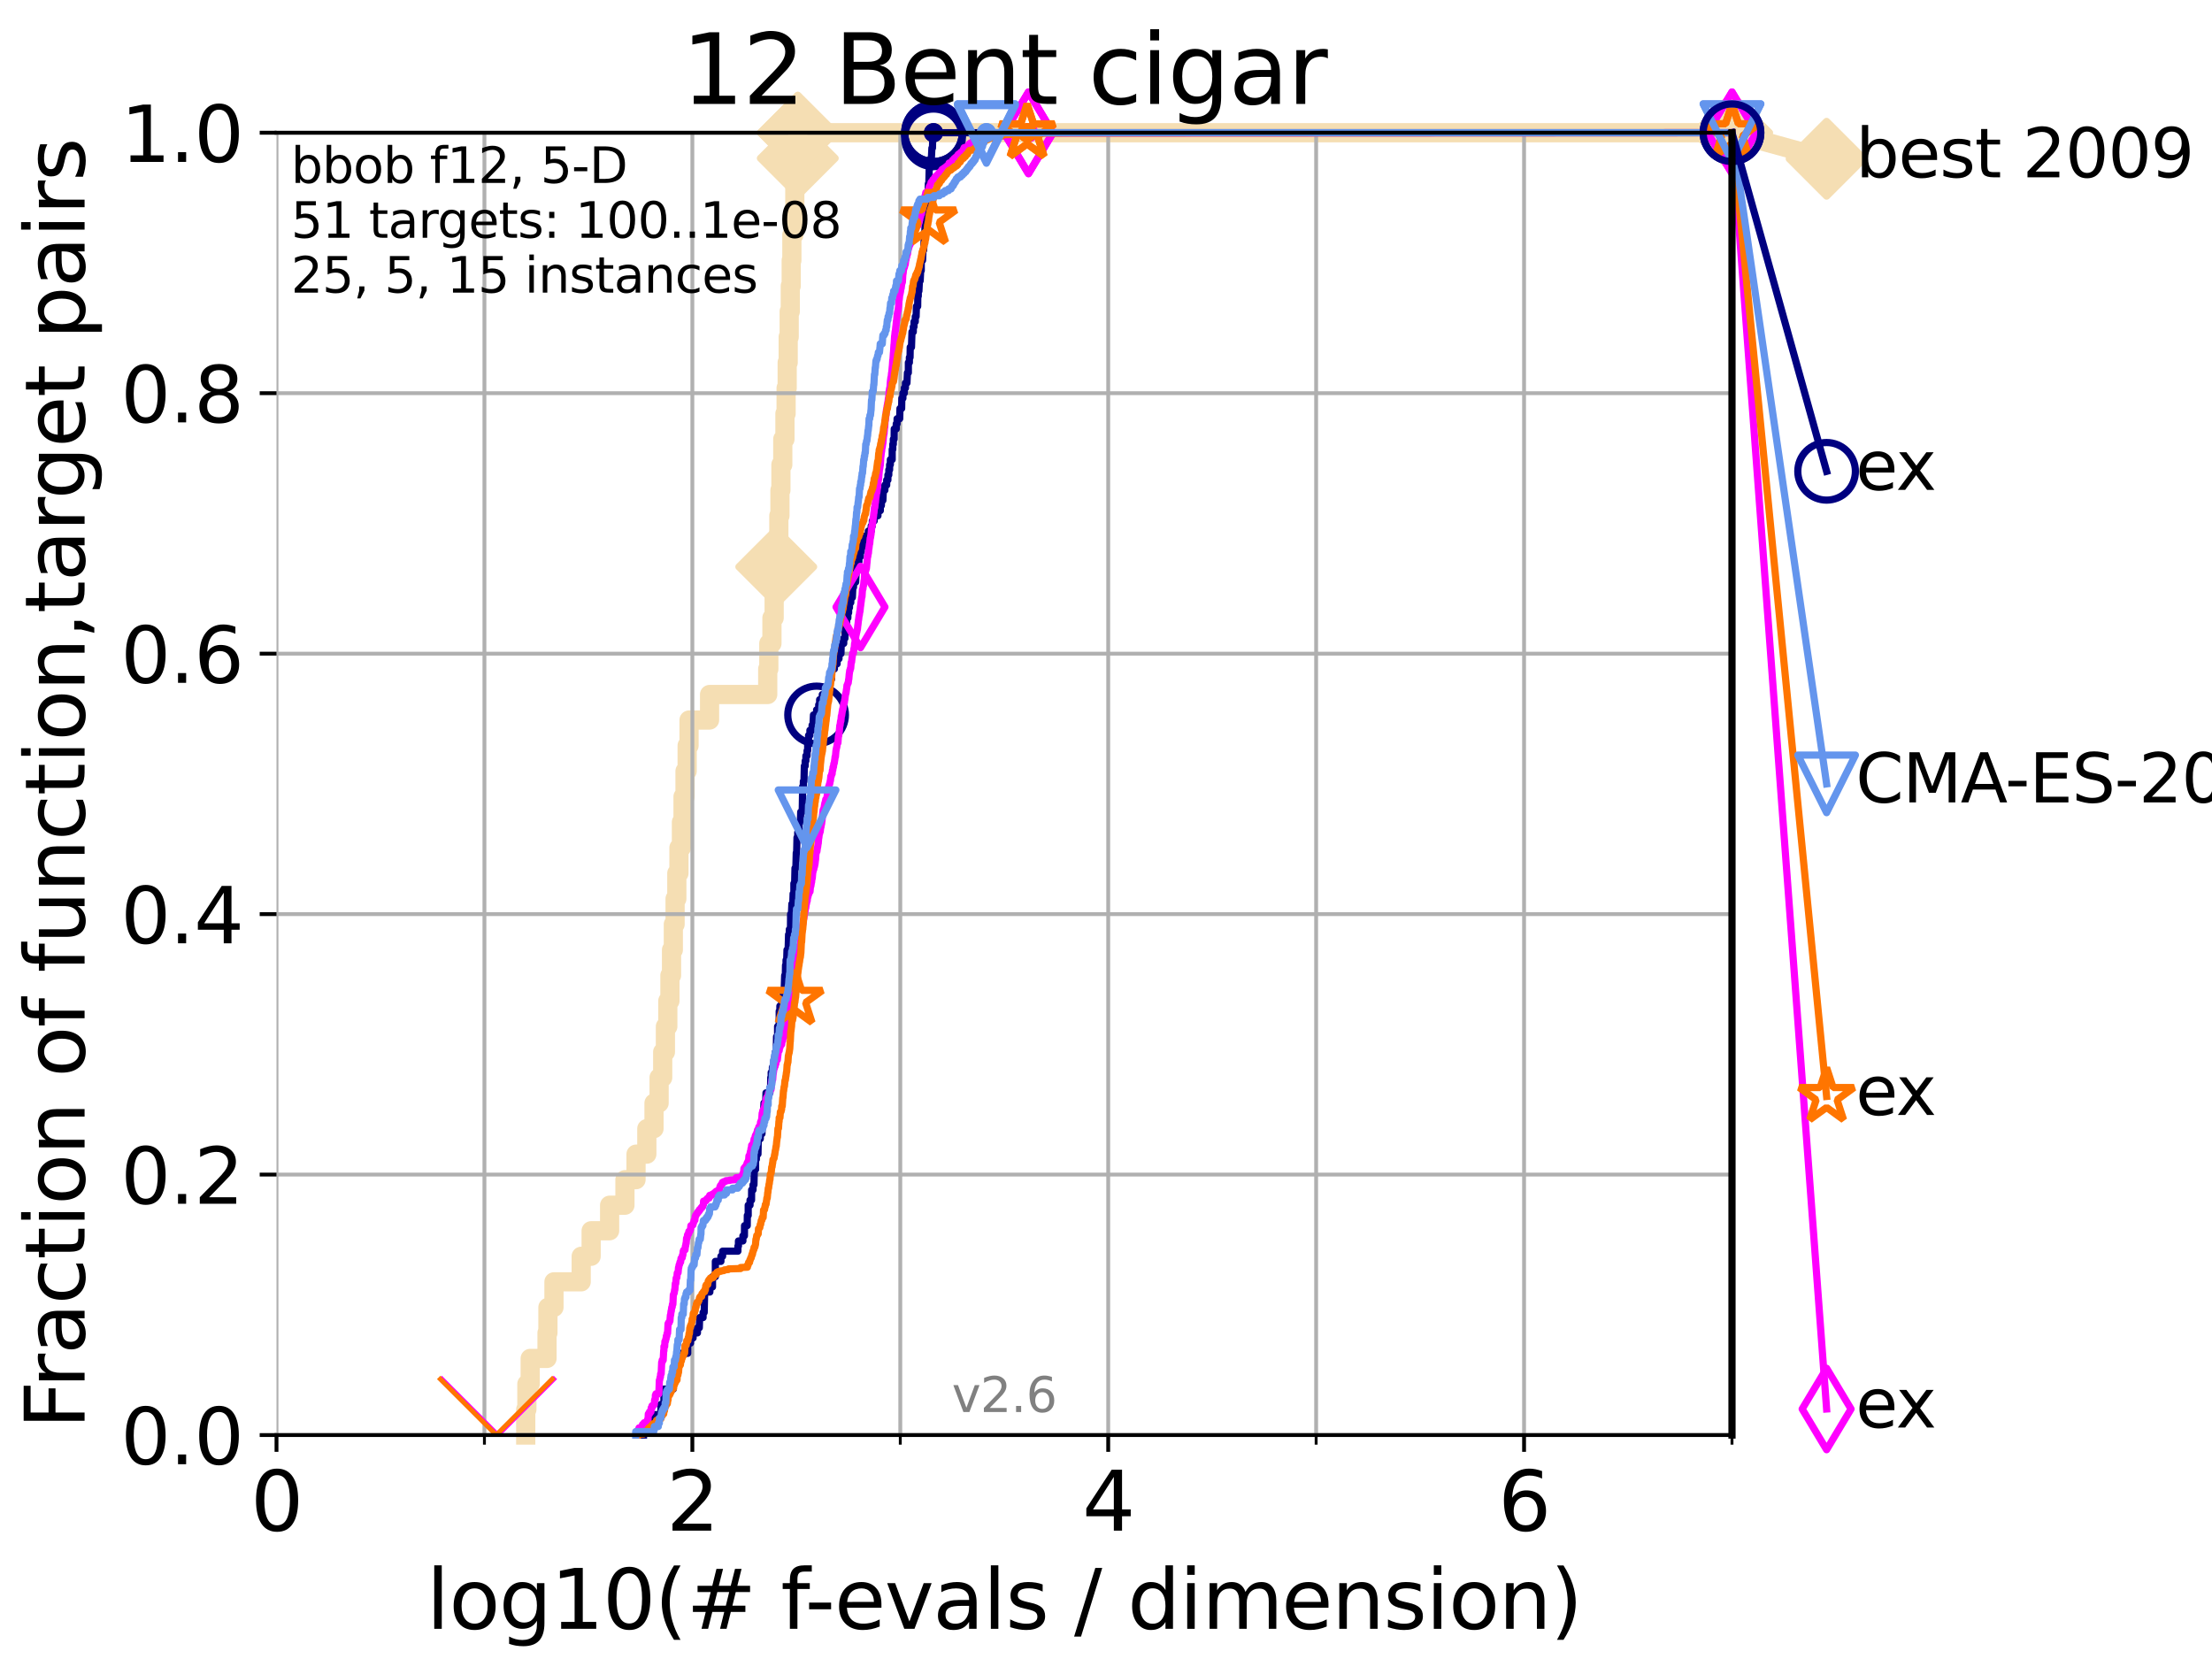 <?xml version="1.0" encoding="utf-8" standalone="no"?>
<!DOCTYPE svg PUBLIC "-//W3C//DTD SVG 1.1//EN"
  "http://www.w3.org/Graphics/SVG/1.1/DTD/svg11.dtd">
<svg xmlns:xlink="http://www.w3.org/1999/xlink" width="460.8pt" height="345.6pt" viewBox="0 0 460.8 345.6" xmlns="http://www.w3.org/2000/svg" version="1.1">
 <defs>
  <style type="text/css">*{stroke-linejoin: round; stroke-linecap: butt}</style>
 </defs>
 <g id="figure_1">
  <g id="patch_1">
   <path d="M 0 345.6 
L 460.8 345.6 
L 460.8 0 
L 0 0 
z
" style="fill: #ffffff"/>
  </g>
  <g id="axes_1">
   <g id="patch_2">
    <path d="M 57.6 298.944 
L 360.806 298.944 
L 360.806 27.648 
L 57.6 27.648 
z
" style="fill: #ffffff"/>
   </g>
   <g id="line2d_1">
    <path d="M 109.52 298.944 
L 109.52 293.624 
L 109.757 293.624 
L 109.757 288.305 
L 110.449 288.305 
L 110.449 282.985 
L 113.954 282.985 
L 113.954 277.666 
L 114.142 277.666 
L 114.142 272.346 
L 115.402 272.346 
L 115.402 267.027 
L 121.073 267.027 
L 121.073 261.707 
L 123.145 261.707 
L 123.145 256.388 
L 126.994 256.388 
L 126.994 251.068 
L 130.187 251.068 
L 130.187 245.749 
L 132.499 245.749 
L 132.499 240.429 
L 134.746 240.429 
L 134.746 235.11 
L 136.242 235.11 
L 136.242 229.79 
L 137.305 229.79 
L 137.305 224.471 
L 138.051 224.471 
L 138.051 219.151 
L 138.617 219.151 
L 138.617 213.832 
L 139.117 213.832 
L 139.117 208.512 
L 139.556 208.512 
L 139.556 203.192 
L 139.891 203.192 
L 139.891 197.873 
L 140.266 197.873 
L 140.266 192.553 
L 140.634 192.553 
L 140.634 187.234 
L 140.995 187.234 
L 140.995 181.914 
L 141.437 181.914 
L 141.437 176.595 
L 141.953 176.595 
L 141.953 171.275 
L 142.29 171.275 
L 142.29 165.956 
L 142.703 165.956 
L 142.703 160.636 
L 143.146 160.636 
L 143.146 155.317 
L 143.541 155.317 
L 143.541 149.997 
L 147.816 149.997 
L 147.816 144.678 
L 159.931 144.678 
L 159.931 139.358 
L 160.159 139.358 
L 160.159 134.039 
L 160.809 134.039 
L 160.809 128.719 
L 161.271 128.719 
L 161.271 123.4 
L 161.707 123.4 
L 161.707 118.08 
L 161.987 118.08 
L 161.987 112.76 
L 162.248 112.76 
L 162.248 107.441 
L 162.478 107.441 
L 162.478 102.121 
L 162.677 102.121 
L 162.677 96.802 
L 163.068 96.802 
L 163.068 91.482 
L 163.518 91.482 
L 163.518 86.163 
L 163.76 86.163 
L 163.76 80.843 
L 163.985 80.843 
L 163.985 75.524 
L 164.194 75.524 
L 164.194 70.204 
L 164.401 70.204 
L 164.401 64.885 
L 164.632 64.885 
L 164.632 59.565 
L 164.822 59.565 
L 164.822 54.246 
L 164.96 54.246 
L 164.96 48.926 
L 165.38 48.926 
L 165.38 43.607 
L 165.574 43.607 
L 165.574 38.287 
L 165.707 38.287 
L 165.707 32.968 
L 166.193 32.968 
L 166.193 27.648 
L 360.806 27.648 
" style="fill: none; stroke: #f5deb3; stroke-width: 4; stroke-linecap: square"/>
   </g>
   <g id="line2d_2">
    <defs>
     <path id="m2850b823d3" d="M -0 7.778 
L 7.778 0 
L 0 -7.778 
L -7.778 -0 
z
" style="stroke: #f5deb3; stroke-width: 1.5; stroke-linejoin: miter"/>
    </defs>
    <g>
     <use xlink:href="#m2850b823d3" x="161.707" y="118.08" style="fill: #f5deb3; stroke: #f5deb3; stroke-width: 1.5; stroke-linejoin: miter"/>
     <use xlink:href="#m2850b823d3" x="166.193" y="32.968" style="fill: #f5deb3; stroke: #f5deb3; stroke-width: 1.5; stroke-linejoin: miter"/>
     <use xlink:href="#m2850b823d3" x="166.193" y="27.648" style="fill: #f5deb3; stroke: #f5deb3; stroke-width: 1.5; stroke-linejoin: miter"/>
     <use xlink:href="#m2850b823d3" x="166.193" y="27.648" style="fill: #f5deb3; stroke: #f5deb3; stroke-width: 1.5; stroke-linejoin: miter"/>
     <use xlink:href="#m2850b823d3" x="360.806" y="27.648" style="fill: #f5deb3; stroke: #f5deb3; stroke-width: 1.5; stroke-linejoin: miter"/>
    </g>
   </g>
   <g id="line2d_3">
    <path style="fill: none; stroke: #f5deb3; stroke-width: 4; stroke-linecap: square"/>
    <g/>
   </g>
   <g id="line2d_4">
    <path d="M 360.806 27.648 
L 380.515 33.074 
" style="fill: none; stroke: #f5deb3; stroke-width: 4; stroke-linecap: square"/>
    <g>
     <use xlink:href="#m2850b823d3" x="360.806" y="27.648" style="fill: #f5deb3; stroke: #f5deb3; stroke-width: 1.5; stroke-linejoin: miter"/>
     <use xlink:href="#m2850b823d3" x="380.515" y="33.074" style="fill: #f5deb3; stroke: #f5deb3; stroke-width: 1.5; stroke-linejoin: miter"/>
    </g>
   </g>
   <g id="matplotlib.axis_1">
    <g id="xtick_1">
     <g id="line2d_5">
      <path d="M 57.6 298.944 
L 57.6 27.648 
" clip-path="url(#p8c19021555)" style="fill: none; stroke: #b0b0b0; stroke-width: 0.8; stroke-linecap: square"/>
     </g>
     <g id="line2d_6">
      <defs>
       <path id="mb2c9d1365b" d="M 0 0 
L 0 3.5 
" style="stroke: #000000; stroke-width: 0.8"/>
      </defs>
      <g>
       <use xlink:href="#mb2c9d1365b" x="57.6" y="298.944" style="stroke: #000000; stroke-width: 0.8"/>
      </g>
     </g>
     <g id="text_1">
      <!-- 0 -->
      <g transform="translate(52.192 318.861)scale(0.17 -0.17)">
       <defs>
        <path id="DejaVuSans-30" d="M 2034 4250 
Q 1547 4250 1301 3770 
Q 1056 3291 1056 2328 
Q 1056 1369 1301 889 
Q 1547 409 2034 409 
Q 2525 409 2770 889 
Q 3016 1369 3016 2328 
Q 3016 3291 2770 3770 
Q 2525 4250 2034 4250 
z
M 2034 4750 
Q 2819 4750 3233 4129 
Q 3647 3509 3647 2328 
Q 3647 1150 3233 529 
Q 2819 -91 2034 -91 
Q 1250 -91 836 529 
Q 422 1150 422 2328 
Q 422 3509 836 4129 
Q 1250 4750 2034 4750 
z
" transform="scale(0.016)"/>
       </defs>
       <use xlink:href="#DejaVuSans-30"/>
      </g>
     </g>
    </g>
    <g id="xtick_2">
     <g id="line2d_7">
      <path d="M 144.23 298.944 
L 144.23 27.648 
" clip-path="url(#p8c19021555)" style="fill: none; stroke: #b0b0b0; stroke-width: 0.8; stroke-linecap: square"/>
     </g>
     <g id="line2d_8">
      <g>
       <use xlink:href="#mb2c9d1365b" x="144.23" y="298.944" style="stroke: #000000; stroke-width: 0.8"/>
      </g>
     </g>
     <g id="text_2">
      <!-- 2 -->
      <g transform="translate(138.822 318.861)scale(0.17 -0.17)">
       <defs>
        <path id="DejaVuSans-32" d="M 1228 531 
L 3431 531 
L 3431 0 
L 469 0 
L 469 531 
Q 828 903 1448 1529 
Q 2069 2156 2228 2338 
Q 2531 2678 2651 2914 
Q 2772 3150 2772 3378 
Q 2772 3750 2511 3984 
Q 2250 4219 1831 4219 
Q 1534 4219 1204 4116 
Q 875 4013 500 3803 
L 500 4441 
Q 881 4594 1212 4672 
Q 1544 4750 1819 4750 
Q 2544 4750 2975 4387 
Q 3406 4025 3406 3419 
Q 3406 3131 3298 2873 
Q 3191 2616 2906 2266 
Q 2828 2175 2409 1742 
Q 1991 1309 1228 531 
z
" transform="scale(0.016)"/>
       </defs>
       <use xlink:href="#DejaVuSans-32"/>
      </g>
     </g>
    </g>
    <g id="xtick_3">
     <g id="line2d_9">
      <path d="M 230.861 298.944 
L 230.861 27.648 
" clip-path="url(#p8c19021555)" style="fill: none; stroke: #b0b0b0; stroke-width: 0.8; stroke-linecap: square"/>
     </g>
     <g id="line2d_10">
      <g>
       <use xlink:href="#mb2c9d1365b" x="230.861" y="298.944" style="stroke: #000000; stroke-width: 0.8"/>
      </g>
     </g>
     <g id="text_3">
      <!-- 4 -->
      <g transform="translate(225.453 318.861)scale(0.17 -0.17)">
       <defs>
        <path id="DejaVuSans-34" d="M 2419 4116 
L 825 1625 
L 2419 1625 
L 2419 4116 
z
M 2253 4666 
L 3047 4666 
L 3047 1625 
L 3713 1625 
L 3713 1100 
L 3047 1100 
L 3047 0 
L 2419 0 
L 2419 1100 
L 313 1100 
L 313 1709 
L 2253 4666 
z
" transform="scale(0.016)"/>
       </defs>
       <use xlink:href="#DejaVuSans-34"/>
      </g>
     </g>
    </g>
    <g id="xtick_4">
     <g id="line2d_11">
      <path d="M 317.491 298.944 
L 317.491 27.648 
" clip-path="url(#p8c19021555)" style="fill: none; stroke: #b0b0b0; stroke-width: 0.8; stroke-linecap: square"/>
     </g>
     <g id="line2d_12">
      <g>
       <use xlink:href="#mb2c9d1365b" x="317.491" y="298.944" style="stroke: #000000; stroke-width: 0.8"/>
      </g>
     </g>
     <g id="text_4">
      <!-- 6 -->
      <g transform="translate(312.083 318.861)scale(0.17 -0.17)">
       <defs>
        <path id="DejaVuSans-36" d="M 2113 2584 
Q 1688 2584 1439 2293 
Q 1191 2003 1191 1497 
Q 1191 994 1439 701 
Q 1688 409 2113 409 
Q 2538 409 2786 701 
Q 3034 994 3034 1497 
Q 3034 2003 2786 2293 
Q 2538 2584 2113 2584 
z
M 3366 4563 
L 3366 3988 
Q 3128 4100 2886 4159 
Q 2644 4219 2406 4219 
Q 1781 4219 1451 3797 
Q 1122 3375 1075 2522 
Q 1259 2794 1537 2939 
Q 1816 3084 2150 3084 
Q 2853 3084 3261 2657 
Q 3669 2231 3669 1497 
Q 3669 778 3244 343 
Q 2819 -91 2113 -91 
Q 1303 -91 875 529 
Q 447 1150 447 2328 
Q 447 3434 972 4092 
Q 1497 4750 2381 4750 
Q 2619 4750 2861 4703 
Q 3103 4656 3366 4563 
z
" transform="scale(0.016)"/>
       </defs>
       <use xlink:href="#DejaVuSans-36"/>
      </g>
     </g>
    </g>
    <g id="xtick_5">
     <g id="line2d_13">
      <path d="M 100.915 298.944 
L 100.915 27.648 
" clip-path="url(#p8c19021555)" style="fill: none; stroke: #b0b0b0; stroke-width: 0.8; stroke-linecap: square"/>
     </g>
     <g id="line2d_14">
      <defs>
       <path id="mb6528d4be3" d="M 0 0 
L 0 2 
" style="stroke: #000000; stroke-width: 0.6"/>
      </defs>
      <g>
       <use xlink:href="#mb6528d4be3" x="100.915" y="298.944" style="stroke: #000000; stroke-width: 0.6"/>
      </g>
     </g>
    </g>
    <g id="xtick_6">
     <g id="line2d_15">
      <path d="M 187.546 298.944 
L 187.546 27.648 
" clip-path="url(#p8c19021555)" style="fill: none; stroke: #b0b0b0; stroke-width: 0.8; stroke-linecap: square"/>
     </g>
     <g id="line2d_16">
      <g>
       <use xlink:href="#mb6528d4be3" x="187.546" y="298.944" style="stroke: #000000; stroke-width: 0.6"/>
      </g>
     </g>
    </g>
    <g id="xtick_7">
     <g id="line2d_17">
      <path d="M 274.176 298.944 
L 274.176 27.648 
" clip-path="url(#p8c19021555)" style="fill: none; stroke: #b0b0b0; stroke-width: 0.8; stroke-linecap: square"/>
     </g>
     <g id="line2d_18">
      <g>
       <use xlink:href="#mb6528d4be3" x="274.176" y="298.944" style="stroke: #000000; stroke-width: 0.6"/>
      </g>
     </g>
    </g>
    <g id="xtick_8">
     <g id="line2d_19">
      <path d="M 360.806 298.944 
L 360.806 27.648 
" clip-path="url(#p8c19021555)" style="fill: none; stroke: #b0b0b0; stroke-width: 0.8; stroke-linecap: square"/>
     </g>
     <g id="line2d_20">
      <g>
       <use xlink:href="#mb6528d4be3" x="360.806" y="298.944" style="stroke: #000000; stroke-width: 0.6"/>
      </g>
     </g>
    </g>
    <g id="text_5">
     <!-- log10(# f-evals / dimension) -->
     <g transform="translate(88.823 339.314)scale(0.17 -0.17)">
      <defs>
       <path id="DejaVuSans-6c" d="M 603 4863 
L 1178 4863 
L 1178 0 
L 603 0 
L 603 4863 
z
" transform="scale(0.016)"/>
       <path id="DejaVuSans-6f" d="M 1959 3097 
Q 1497 3097 1228 2736 
Q 959 2375 959 1747 
Q 959 1119 1226 758 
Q 1494 397 1959 397 
Q 2419 397 2687 759 
Q 2956 1122 2956 1747 
Q 2956 2369 2687 2733 
Q 2419 3097 1959 3097 
z
M 1959 3584 
Q 2709 3584 3137 3096 
Q 3566 2609 3566 1747 
Q 3566 888 3137 398 
Q 2709 -91 1959 -91 
Q 1206 -91 779 398 
Q 353 888 353 1747 
Q 353 2609 779 3096 
Q 1206 3584 1959 3584 
z
" transform="scale(0.016)"/>
       <path id="DejaVuSans-67" d="M 2906 1791 
Q 2906 2416 2648 2759 
Q 2391 3103 1925 3103 
Q 1463 3103 1205 2759 
Q 947 2416 947 1791 
Q 947 1169 1205 825 
Q 1463 481 1925 481 
Q 2391 481 2648 825 
Q 2906 1169 2906 1791 
z
M 3481 434 
Q 3481 -459 3084 -895 
Q 2688 -1331 1869 -1331 
Q 1566 -1331 1297 -1286 
Q 1028 -1241 775 -1147 
L 775 -588 
Q 1028 -725 1275 -790 
Q 1522 -856 1778 -856 
Q 2344 -856 2625 -561 
Q 2906 -266 2906 331 
L 2906 616 
Q 2728 306 2450 153 
Q 2172 0 1784 0 
Q 1141 0 747 490 
Q 353 981 353 1791 
Q 353 2603 747 3093 
Q 1141 3584 1784 3584 
Q 2172 3584 2450 3431 
Q 2728 3278 2906 2969 
L 2906 3500 
L 3481 3500 
L 3481 434 
z
" transform="scale(0.016)"/>
       <path id="DejaVuSans-31" d="M 794 531 
L 1825 531 
L 1825 4091 
L 703 3866 
L 703 4441 
L 1819 4666 
L 2450 4666 
L 2450 531 
L 3481 531 
L 3481 0 
L 794 0 
L 794 531 
z
" transform="scale(0.016)"/>
       <path id="DejaVuSans-28" d="M 1984 4856 
Q 1566 4138 1362 3434 
Q 1159 2731 1159 2009 
Q 1159 1288 1364 580 
Q 1569 -128 1984 -844 
L 1484 -844 
Q 1016 -109 783 600 
Q 550 1309 550 2009 
Q 550 2706 781 3412 
Q 1013 4119 1484 4856 
L 1984 4856 
z
" transform="scale(0.016)"/>
       <path id="DejaVuSans-23" d="M 3272 2816 
L 2363 2816 
L 2100 1772 
L 3016 1772 
L 3272 2816 
z
M 2803 4594 
L 2478 3297 
L 3391 3297 
L 3719 4594 
L 4219 4594 
L 3897 3297 
L 4872 3297 
L 4872 2816 
L 3775 2816 
L 3519 1772 
L 4513 1772 
L 4513 1294 
L 3397 1294 
L 3072 0 
L 2572 0 
L 2894 1294 
L 1978 1294 
L 1656 0 
L 1153 0 
L 1478 1294 
L 494 1294 
L 494 1772 
L 1594 1772 
L 1856 2816 
L 850 2816 
L 850 3297 
L 1978 3297 
L 2297 4594 
L 2803 4594 
z
" transform="scale(0.016)"/>
       <path id="DejaVuSans-20" transform="scale(0.016)"/>
       <path id="DejaVuSans-66" d="M 2375 4863 
L 2375 4384 
L 1825 4384 
Q 1516 4384 1395 4259 
Q 1275 4134 1275 3809 
L 1275 3500 
L 2222 3500 
L 2222 3053 
L 1275 3053 
L 1275 0 
L 697 0 
L 697 3053 
L 147 3053 
L 147 3500 
L 697 3500 
L 697 3744 
Q 697 4328 969 4595 
Q 1241 4863 1831 4863 
L 2375 4863 
z
" transform="scale(0.016)"/>
       <path id="DejaVuSans-2d" d="M 313 2009 
L 1997 2009 
L 1997 1497 
L 313 1497 
L 313 2009 
z
" transform="scale(0.016)"/>
       <path id="DejaVuSans-65" d="M 3597 1894 
L 3597 1613 
L 953 1613 
Q 991 1019 1311 708 
Q 1631 397 2203 397 
Q 2534 397 2845 478 
Q 3156 559 3463 722 
L 3463 178 
Q 3153 47 2828 -22 
Q 2503 -91 2169 -91 
Q 1331 -91 842 396 
Q 353 884 353 1716 
Q 353 2575 817 3079 
Q 1281 3584 2069 3584 
Q 2775 3584 3186 3129 
Q 3597 2675 3597 1894 
z
M 3022 2063 
Q 3016 2534 2758 2815 
Q 2500 3097 2075 3097 
Q 1594 3097 1305 2825 
Q 1016 2553 972 2059 
L 3022 2063 
z
" transform="scale(0.016)"/>
       <path id="DejaVuSans-76" d="M 191 3500 
L 800 3500 
L 1894 563 
L 2988 3500 
L 3597 3500 
L 2284 0 
L 1503 0 
L 191 3500 
z
" transform="scale(0.016)"/>
       <path id="DejaVuSans-61" d="M 2194 1759 
Q 1497 1759 1228 1600 
Q 959 1441 959 1056 
Q 959 750 1161 570 
Q 1363 391 1709 391 
Q 2188 391 2477 730 
Q 2766 1069 2766 1631 
L 2766 1759 
L 2194 1759 
z
M 3341 1997 
L 3341 0 
L 2766 0 
L 2766 531 
Q 2569 213 2275 61 
Q 1981 -91 1556 -91 
Q 1019 -91 701 211 
Q 384 513 384 1019 
Q 384 1609 779 1909 
Q 1175 2209 1959 2209 
L 2766 2209 
L 2766 2266 
Q 2766 2663 2505 2880 
Q 2244 3097 1772 3097 
Q 1472 3097 1187 3025 
Q 903 2953 641 2809 
L 641 3341 
Q 956 3463 1253 3523 
Q 1550 3584 1831 3584 
Q 2591 3584 2966 3190 
Q 3341 2797 3341 1997 
z
" transform="scale(0.016)"/>
       <path id="DejaVuSans-73" d="M 2834 3397 
L 2834 2853 
Q 2591 2978 2328 3040 
Q 2066 3103 1784 3103 
Q 1356 3103 1142 2972 
Q 928 2841 928 2578 
Q 928 2378 1081 2264 
Q 1234 2150 1697 2047 
L 1894 2003 
Q 2506 1872 2764 1633 
Q 3022 1394 3022 966 
Q 3022 478 2636 193 
Q 2250 -91 1575 -91 
Q 1294 -91 989 -36 
Q 684 19 347 128 
L 347 722 
Q 666 556 975 473 
Q 1284 391 1588 391 
Q 1994 391 2212 530 
Q 2431 669 2431 922 
Q 2431 1156 2273 1281 
Q 2116 1406 1581 1522 
L 1381 1569 
Q 847 1681 609 1914 
Q 372 2147 372 2553 
Q 372 3047 722 3315 
Q 1072 3584 1716 3584 
Q 2034 3584 2315 3537 
Q 2597 3491 2834 3397 
z
" transform="scale(0.016)"/>
       <path id="DejaVuSans-2f" d="M 1625 4666 
L 2156 4666 
L 531 -594 
L 0 -594 
L 1625 4666 
z
" transform="scale(0.016)"/>
       <path id="DejaVuSans-64" d="M 2906 2969 
L 2906 4863 
L 3481 4863 
L 3481 0 
L 2906 0 
L 2906 525 
Q 2725 213 2448 61 
Q 2172 -91 1784 -91 
Q 1150 -91 751 415 
Q 353 922 353 1747 
Q 353 2572 751 3078 
Q 1150 3584 1784 3584 
Q 2172 3584 2448 3432 
Q 2725 3281 2906 2969 
z
M 947 1747 
Q 947 1113 1208 752 
Q 1469 391 1925 391 
Q 2381 391 2643 752 
Q 2906 1113 2906 1747 
Q 2906 2381 2643 2742 
Q 2381 3103 1925 3103 
Q 1469 3103 1208 2742 
Q 947 2381 947 1747 
z
" transform="scale(0.016)"/>
       <path id="DejaVuSans-69" d="M 603 3500 
L 1178 3500 
L 1178 0 
L 603 0 
L 603 3500 
z
M 603 4863 
L 1178 4863 
L 1178 4134 
L 603 4134 
L 603 4863 
z
" transform="scale(0.016)"/>
       <path id="DejaVuSans-6d" d="M 3328 2828 
Q 3544 3216 3844 3400 
Q 4144 3584 4550 3584 
Q 5097 3584 5394 3201 
Q 5691 2819 5691 2113 
L 5691 0 
L 5113 0 
L 5113 2094 
Q 5113 2597 4934 2840 
Q 4756 3084 4391 3084 
Q 3944 3084 3684 2787 
Q 3425 2491 3425 1978 
L 3425 0 
L 2847 0 
L 2847 2094 
Q 2847 2600 2669 2842 
Q 2491 3084 2119 3084 
Q 1678 3084 1418 2786 
Q 1159 2488 1159 1978 
L 1159 0 
L 581 0 
L 581 3500 
L 1159 3500 
L 1159 2956 
Q 1356 3278 1631 3431 
Q 1906 3584 2284 3584 
Q 2666 3584 2933 3390 
Q 3200 3197 3328 2828 
z
" transform="scale(0.016)"/>
       <path id="DejaVuSans-6e" d="M 3513 2113 
L 3513 0 
L 2938 0 
L 2938 2094 
Q 2938 2591 2744 2837 
Q 2550 3084 2163 3084 
Q 1697 3084 1428 2787 
Q 1159 2491 1159 1978 
L 1159 0 
L 581 0 
L 581 3500 
L 1159 3500 
L 1159 2956 
Q 1366 3272 1645 3428 
Q 1925 3584 2291 3584 
Q 2894 3584 3203 3211 
Q 3513 2838 3513 2113 
z
" transform="scale(0.016)"/>
       <path id="DejaVuSans-29" d="M 513 4856 
L 1013 4856 
Q 1481 4119 1714 3412 
Q 1947 2706 1947 2009 
Q 1947 1309 1714 600 
Q 1481 -109 1013 -844 
L 513 -844 
Q 928 -128 1133 580 
Q 1338 1288 1338 2009 
Q 1338 2731 1133 3434 
Q 928 4138 513 4856 
z
" transform="scale(0.016)"/>
      </defs>
      <use xlink:href="#DejaVuSans-6c"/>
      <use xlink:href="#DejaVuSans-6f" x="27.783"/>
      <use xlink:href="#DejaVuSans-67" x="88.965"/>
      <use xlink:href="#DejaVuSans-31" x="152.441"/>
      <use xlink:href="#DejaVuSans-30" x="216.064"/>
      <use xlink:href="#DejaVuSans-28" x="279.688"/>
      <use xlink:href="#DejaVuSans-23" x="318.701"/>
      <use xlink:href="#DejaVuSans-20" x="402.49"/>
      <use xlink:href="#DejaVuSans-66" x="434.277"/>
      <use xlink:href="#DejaVuSans-2d" x="463.982"/>
      <use xlink:href="#DejaVuSans-65" x="500.066"/>
      <use xlink:href="#DejaVuSans-76" x="561.59"/>
      <use xlink:href="#DejaVuSans-61" x="620.77"/>
      <use xlink:href="#DejaVuSans-6c" x="682.049"/>
      <use xlink:href="#DejaVuSans-73" x="709.832"/>
      <use xlink:href="#DejaVuSans-20" x="761.932"/>
      <use xlink:href="#DejaVuSans-2f" x="793.719"/>
      <use xlink:href="#DejaVuSans-20" x="827.41"/>
      <use xlink:href="#DejaVuSans-64" x="859.197"/>
      <use xlink:href="#DejaVuSans-69" x="922.674"/>
      <use xlink:href="#DejaVuSans-6d" x="950.457"/>
      <use xlink:href="#DejaVuSans-65" x="1047.869"/>
      <use xlink:href="#DejaVuSans-6e" x="1109.393"/>
      <use xlink:href="#DejaVuSans-73" x="1172.771"/>
      <use xlink:href="#DejaVuSans-69" x="1224.871"/>
      <use xlink:href="#DejaVuSans-6f" x="1252.654"/>
      <use xlink:href="#DejaVuSans-6e" x="1313.836"/>
      <use xlink:href="#DejaVuSans-29" x="1377.215"/>
     </g>
    </g>
   </g>
   <g id="matplotlib.axis_2">
    <g id="ytick_1">
     <g id="line2d_21">
      <path d="M 57.6 298.944 
L 360.806 298.944 
" clip-path="url(#p8c19021555)" style="fill: none; stroke: #b0b0b0; stroke-width: 0.8; stroke-linecap: square"/>
     </g>
     <g id="line2d_22">
      <defs>
       <path id="m30b910a0e2" d="M 0 0 
L -3.5 0 
" style="stroke: #000000; stroke-width: 0.8"/>
      </defs>
      <g>
       <use xlink:href="#m30b910a0e2" x="57.6" y="298.944" style="stroke: #000000; stroke-width: 0.8"/>
      </g>
     </g>
     <g id="text_6">
      <!-- 0.0 -->
      <g transform="translate(25.155 305.023)scale(0.16 -0.16)">
       <defs>
        <path id="DejaVuSans-2e" d="M 684 794 
L 1344 794 
L 1344 0 
L 684 0 
L 684 794 
z
" transform="scale(0.016)"/>
       </defs>
       <use xlink:href="#DejaVuSans-30"/>
       <use xlink:href="#DejaVuSans-2e" x="63.623"/>
       <use xlink:href="#DejaVuSans-30" x="95.41"/>
      </g>
     </g>
    </g>
    <g id="ytick_2">
     <g id="line2d_23">
      <path d="M 57.6 244.685 
L 360.806 244.685 
" clip-path="url(#p8c19021555)" style="fill: none; stroke: #b0b0b0; stroke-width: 0.8; stroke-linecap: square"/>
     </g>
     <g id="line2d_24">
      <g>
       <use xlink:href="#m30b910a0e2" x="57.6" y="244.685" style="stroke: #000000; stroke-width: 0.8"/>
      </g>
     </g>
     <g id="text_7">
      <!-- 0.2 -->
      <g transform="translate(25.155 250.764)scale(0.16 -0.16)">
       <use xlink:href="#DejaVuSans-30"/>
       <use xlink:href="#DejaVuSans-2e" x="63.623"/>
       <use xlink:href="#DejaVuSans-32" x="95.41"/>
      </g>
     </g>
    </g>
    <g id="ytick_3">
     <g id="line2d_25">
      <path d="M 57.6 190.426 
L 360.806 190.426 
" clip-path="url(#p8c19021555)" style="fill: none; stroke: #b0b0b0; stroke-width: 0.8; stroke-linecap: square"/>
     </g>
     <g id="line2d_26">
      <g>
       <use xlink:href="#m30b910a0e2" x="57.6" y="190.426" style="stroke: #000000; stroke-width: 0.8"/>
      </g>
     </g>
     <g id="text_8">
      <!-- 0.4 -->
      <g transform="translate(25.155 196.504)scale(0.16 -0.16)">
       <use xlink:href="#DejaVuSans-30"/>
       <use xlink:href="#DejaVuSans-2e" x="63.623"/>
       <use xlink:href="#DejaVuSans-34" x="95.41"/>
      </g>
     </g>
    </g>
    <g id="ytick_4">
     <g id="line2d_27">
      <path d="M 57.6 136.166 
L 360.806 136.166 
" clip-path="url(#p8c19021555)" style="fill: none; stroke: #b0b0b0; stroke-width: 0.8; stroke-linecap: square"/>
     </g>
     <g id="line2d_28">
      <g>
       <use xlink:href="#m30b910a0e2" x="57.6" y="136.166" style="stroke: #000000; stroke-width: 0.8"/>
      </g>
     </g>
     <g id="text_9">
      <!-- 0.6 -->
      <g transform="translate(25.155 142.245)scale(0.16 -0.16)">
       <use xlink:href="#DejaVuSans-30"/>
       <use xlink:href="#DejaVuSans-2e" x="63.623"/>
       <use xlink:href="#DejaVuSans-36" x="95.41"/>
      </g>
     </g>
    </g>
    <g id="ytick_5">
     <g id="line2d_29">
      <path d="M 57.6 81.907 
L 360.806 81.907 
" clip-path="url(#p8c19021555)" style="fill: none; stroke: #b0b0b0; stroke-width: 0.8; stroke-linecap: square"/>
     </g>
     <g id="line2d_30">
      <g>
       <use xlink:href="#m30b910a0e2" x="57.6" y="81.907" style="stroke: #000000; stroke-width: 0.8"/>
      </g>
     </g>
     <g id="text_10">
      <!-- 0.8 -->
      <g transform="translate(25.155 87.986)scale(0.16 -0.16)">
       <defs>
        <path id="DejaVuSans-38" d="M 2034 2216 
Q 1584 2216 1326 1975 
Q 1069 1734 1069 1313 
Q 1069 891 1326 650 
Q 1584 409 2034 409 
Q 2484 409 2743 651 
Q 3003 894 3003 1313 
Q 3003 1734 2745 1975 
Q 2488 2216 2034 2216 
z
M 1403 2484 
Q 997 2584 770 2862 
Q 544 3141 544 3541 
Q 544 4100 942 4425 
Q 1341 4750 2034 4750 
Q 2731 4750 3128 4425 
Q 3525 4100 3525 3541 
Q 3525 3141 3298 2862 
Q 3072 2584 2669 2484 
Q 3125 2378 3379 2068 
Q 3634 1759 3634 1313 
Q 3634 634 3220 271 
Q 2806 -91 2034 -91 
Q 1263 -91 848 271 
Q 434 634 434 1313 
Q 434 1759 690 2068 
Q 947 2378 1403 2484 
z
M 1172 3481 
Q 1172 3119 1398 2916 
Q 1625 2713 2034 2713 
Q 2441 2713 2670 2916 
Q 2900 3119 2900 3481 
Q 2900 3844 2670 4047 
Q 2441 4250 2034 4250 
Q 1625 4250 1398 4047 
Q 1172 3844 1172 3481 
z
" transform="scale(0.016)"/>
       </defs>
       <use xlink:href="#DejaVuSans-30"/>
       <use xlink:href="#DejaVuSans-2e" x="63.623"/>
       <use xlink:href="#DejaVuSans-38" x="95.41"/>
      </g>
     </g>
    </g>
    <g id="ytick_6">
     <g id="line2d_31">
      <path d="M 57.6 27.648 
L 360.806 27.648 
" clip-path="url(#p8c19021555)" style="fill: none; stroke: #b0b0b0; stroke-width: 0.8; stroke-linecap: square"/>
     </g>
     <g id="line2d_32">
      <g>
       <use xlink:href="#m30b910a0e2" x="57.6" y="27.648" style="stroke: #000000; stroke-width: 0.8"/>
      </g>
     </g>
     <g id="text_11">
      <!-- 1.0 -->
      <g transform="translate(25.155 33.727)scale(0.16 -0.16)">
       <use xlink:href="#DejaVuSans-31"/>
       <use xlink:href="#DejaVuSans-2e" x="63.623"/>
       <use xlink:href="#DejaVuSans-30" x="95.41"/>
      </g>
     </g>
    </g>
    <g id="text_12">
     <!-- Fraction of function,target pairs -->
     <g transform="translate(17.62 297.681)rotate(-90)scale(0.17 -0.17)">
      <defs>
       <path id="DejaVuSans-46" d="M 628 4666 
L 3309 4666 
L 3309 4134 
L 1259 4134 
L 1259 2759 
L 3109 2759 
L 3109 2228 
L 1259 2228 
L 1259 0 
L 628 0 
L 628 4666 
z
" transform="scale(0.016)"/>
       <path id="DejaVuSans-72" d="M 2631 2963 
Q 2534 3019 2420 3045 
Q 2306 3072 2169 3072 
Q 1681 3072 1420 2755 
Q 1159 2438 1159 1844 
L 1159 0 
L 581 0 
L 581 3500 
L 1159 3500 
L 1159 2956 
Q 1341 3275 1631 3429 
Q 1922 3584 2338 3584 
Q 2397 3584 2469 3576 
Q 2541 3569 2628 3553 
L 2631 2963 
z
" transform="scale(0.016)"/>
       <path id="DejaVuSans-63" d="M 3122 3366 
L 3122 2828 
Q 2878 2963 2633 3030 
Q 2388 3097 2138 3097 
Q 1578 3097 1268 2742 
Q 959 2388 959 1747 
Q 959 1106 1268 751 
Q 1578 397 2138 397 
Q 2388 397 2633 464 
Q 2878 531 3122 666 
L 3122 134 
Q 2881 22 2623 -34 
Q 2366 -91 2075 -91 
Q 1284 -91 818 406 
Q 353 903 353 1747 
Q 353 2603 823 3093 
Q 1294 3584 2113 3584 
Q 2378 3584 2631 3529 
Q 2884 3475 3122 3366 
z
" transform="scale(0.016)"/>
       <path id="DejaVuSans-74" d="M 1172 4494 
L 1172 3500 
L 2356 3500 
L 2356 3053 
L 1172 3053 
L 1172 1153 
Q 1172 725 1289 603 
Q 1406 481 1766 481 
L 2356 481 
L 2356 0 
L 1766 0 
Q 1100 0 847 248 
Q 594 497 594 1153 
L 594 3053 
L 172 3053 
L 172 3500 
L 594 3500 
L 594 4494 
L 1172 4494 
z
" transform="scale(0.016)"/>
       <path id="DejaVuSans-75" d="M 544 1381 
L 544 3500 
L 1119 3500 
L 1119 1403 
Q 1119 906 1312 657 
Q 1506 409 1894 409 
Q 2359 409 2629 706 
Q 2900 1003 2900 1516 
L 2900 3500 
L 3475 3500 
L 3475 0 
L 2900 0 
L 2900 538 
Q 2691 219 2414 64 
Q 2138 -91 1772 -91 
Q 1169 -91 856 284 
Q 544 659 544 1381 
z
M 1991 3584 
L 1991 3584 
z
" transform="scale(0.016)"/>
       <path id="DejaVuSans-2c" d="M 750 794 
L 1409 794 
L 1409 256 
L 897 -744 
L 494 -744 
L 750 256 
L 750 794 
z
" transform="scale(0.016)"/>
       <path id="DejaVuSans-70" d="M 1159 525 
L 1159 -1331 
L 581 -1331 
L 581 3500 
L 1159 3500 
L 1159 2969 
Q 1341 3281 1617 3432 
Q 1894 3584 2278 3584 
Q 2916 3584 3314 3078 
Q 3713 2572 3713 1747 
Q 3713 922 3314 415 
Q 2916 -91 2278 -91 
Q 1894 -91 1617 61 
Q 1341 213 1159 525 
z
M 3116 1747 
Q 3116 2381 2855 2742 
Q 2594 3103 2138 3103 
Q 1681 3103 1420 2742 
Q 1159 2381 1159 1747 
Q 1159 1113 1420 752 
Q 1681 391 2138 391 
Q 2594 391 2855 752 
Q 3116 1113 3116 1747 
z
" transform="scale(0.016)"/>
      </defs>
      <use xlink:href="#DejaVuSans-46"/>
      <use xlink:href="#DejaVuSans-72" x="50.27"/>
      <use xlink:href="#DejaVuSans-61" x="91.383"/>
      <use xlink:href="#DejaVuSans-63" x="152.662"/>
      <use xlink:href="#DejaVuSans-74" x="207.643"/>
      <use xlink:href="#DejaVuSans-69" x="246.852"/>
      <use xlink:href="#DejaVuSans-6f" x="274.635"/>
      <use xlink:href="#DejaVuSans-6e" x="335.816"/>
      <use xlink:href="#DejaVuSans-20" x="399.195"/>
      <use xlink:href="#DejaVuSans-6f" x="430.982"/>
      <use xlink:href="#DejaVuSans-66" x="492.164"/>
      <use xlink:href="#DejaVuSans-20" x="527.369"/>
      <use xlink:href="#DejaVuSans-66" x="559.156"/>
      <use xlink:href="#DejaVuSans-75" x="594.361"/>
      <use xlink:href="#DejaVuSans-6e" x="657.74"/>
      <use xlink:href="#DejaVuSans-63" x="721.119"/>
      <use xlink:href="#DejaVuSans-74" x="776.1"/>
      <use xlink:href="#DejaVuSans-69" x="815.309"/>
      <use xlink:href="#DejaVuSans-6f" x="843.092"/>
      <use xlink:href="#DejaVuSans-6e" x="904.273"/>
      <use xlink:href="#DejaVuSans-2c" x="967.652"/>
      <use xlink:href="#DejaVuSans-74" x="999.439"/>
      <use xlink:href="#DejaVuSans-61" x="1038.648"/>
      <use xlink:href="#DejaVuSans-72" x="1099.928"/>
      <use xlink:href="#DejaVuSans-67" x="1139.291"/>
      <use xlink:href="#DejaVuSans-65" x="1202.768"/>
      <use xlink:href="#DejaVuSans-74" x="1264.291"/>
      <use xlink:href="#DejaVuSans-20" x="1303.5"/>
      <use xlink:href="#DejaVuSans-70" x="1335.287"/>
      <use xlink:href="#DejaVuSans-61" x="1398.764"/>
      <use xlink:href="#DejaVuSans-69" x="1460.043"/>
      <use xlink:href="#DejaVuSans-72" x="1487.826"/>
      <use xlink:href="#DejaVuSans-73" x="1528.939"/>
     </g>
    </g>
   </g>
   <g id="line2d_33">
    <defs>
     <path id="m851698a194" d="M 0 1.5 
C 0.398 1.5 0.779 1.342 1.061 1.061 
C 1.342 0.779 1.5 0.398 1.5 0 
C 1.5 -0.398 1.342 -0.779 1.061 -1.061 
C 0.779 -1.342 0.398 -1.5 0 -1.5 
C -0.398 -1.5 -0.779 -1.342 -1.061 -1.061 
C -1.342 -0.779 -1.5 -0.398 -1.5 0 
C -1.5 0.398 -1.342 0.779 -1.061 1.061 
C -0.779 1.342 -0.398 1.5 0 1.5 
z
" style="stroke: #f5deb3"/>
    </defs>
    <g>
     <use xlink:href="#m851698a194" x="166.193" y="27.648" style="fill: #f5deb3; stroke: #f5deb3"/>
     <use xlink:href="#m851698a194" x="166.193" y="27.648" style="fill: #f5deb3; stroke: #f5deb3"/>
    </g>
   </g>
   <g id="line2d_34">
    <defs>
     <path id="mff7ec5f18e" d="M 0 1.5 
C 0.398 1.5 0.779 1.342 1.061 1.061 
C 1.342 0.779 1.5 0.398 1.5 0 
C 1.5 -0.398 1.342 -0.779 1.061 -1.061 
C 0.779 -1.342 0.398 -1.5 0 -1.5 
C -0.398 -1.5 -0.779 -1.342 -1.061 -1.061 
C -1.342 -0.779 -1.5 -0.398 -1.5 0 
C -1.5 0.398 -1.342 0.779 -1.061 1.061 
C -0.779 1.342 -0.398 1.5 0 1.5 
z
" style="stroke: #000080"/>
    </defs>
    <g>
     <use xlink:href="#mff7ec5f18e" x="194.468" y="27.648" style="fill: #000080; stroke: #000080"/>
     <use xlink:href="#mff7ec5f18e" x="194.468" y="27.648" style="fill: #000080; stroke: #000080"/>
    </g>
   </g>
   <g id="line2d_35">
    <path d="M 134.048 298.944 
L 134.048 297.88 
L 135.539 297.88 
L 135.539 296.816 
L 136.069 296.816 
L 136.069 294.688 
L 137.681 294.688 
L 137.681 292.561 
L 138.31 292.561 
L 138.31 289.369 
L 140.266 289.369 
L 140.266 287.241 
L 140.68 287.241 
L 140.68 284.049 
L 141.129 284.049 
L 141.129 282.985 
L 141.611 282.985 
L 141.611 281.922 
L 143.265 281.922 
L 143.265 279.794 
L 143.85 279.794 
L 143.85 278.73 
L 144.38 278.73 
L 144.38 277.666 
L 145.291 277.666 
L 145.291 276.602 
L 145.678 276.602 
L 145.748 274.474 
L 146.463 274.474 
L 146.463 273.41 
L 146.695 273.41 
L 146.794 269.155 
L 147.878 269.155 
L 147.878 268.091 
L 148.428 268.091 
L 148.428 265.963 
L 149.021 265.963 
L 149.021 262.771 
L 150.18 262.771 
L 150.18 261.707 
L 150.533 261.707 
L 150.533 260.643 
L 153.719 260.643 
L 153.719 259.579 
L 153.832 259.579 
L 153.832 258.516 
L 154.758 258.516 
L 154.758 257.452 
L 155.077 257.452 
L 155.099 255.324 
L 155.66 255.324 
L 155.681 253.196 
L 155.864 253.196 
L 155.864 251.068 
L 156.245 251.068 
L 156.245 250.004 
L 156.56 250.004 
L 156.58 247.877 
L 156.87 247.877 
L 156.87 246.813 
L 157.062 246.813 
L 157.137 243.621 
L 157.401 243.621 
L 157.401 241.493 
L 157.568 241.493 
L 157.568 240.429 
L 157.899 240.429 
L 157.971 237.237 
L 158.383 237.237 
L 158.383 236.174 
L 158.735 236.174 
L 158.839 232.982 
L 159.045 232.982 
L 159.148 229.79 
L 159.502 229.79 
L 159.569 227.662 
L 160.383 227.662 
L 160.383 226.598 
L 160.526 226.598 
L 160.558 224.471 
L 160.652 224.471 
L 160.652 223.407 
L 160.902 223.407 
L 160.902 222.343 
L 161.331 222.343 
L 161.377 220.215 
L 161.512 220.215 
L 161.512 219.151 
L 161.707 219.151 
L 161.766 215.959 
L 161.987 215.959 
L 161.987 213.832 
L 162.32 213.832 
L 162.32 210.64 
L 162.464 210.64 
L 162.464 209.576 
L 162.859 209.576 
L 162.859 208.512 
L 163.123 208.512 
L 163.15 206.384 
L 163.356 206.384 
L 163.464 203.192 
L 163.599 203.192 
L 163.639 201.065 
L 163.746 201.065 
L 163.746 200.001 
L 163.879 200.001 
L 163.945 197.873 
L 164.181 197.873 
L 164.272 194.681 
L 164.427 194.681 
L 164.427 193.617 
L 164.67 193.617 
L 164.695 190.426 
L 164.872 190.426 
L 164.96 188.298 
L 165.146 188.298 
L 165.22 186.17 
L 165.38 186.17 
L 165.38 184.042 
L 165.538 184.042 
L 165.611 180.85 
L 165.791 180.85 
L 165.874 177.659 
L 165.958 177.659 
L 166.029 174.467 
L 166.181 174.467 
L 166.181 173.403 
L 166.449 173.403 
L 166.449 171.275 
L 166.735 171.275 
L 166.804 169.147 
L 167.118 169.147 
L 167.207 163.828 
L 167.351 163.828 
L 167.351 162.764 
L 167.482 162.764 
L 167.559 159.572 
L 167.732 159.572 
L 167.732 158.508 
L 167.883 158.508 
L 167.883 157.445 
L 168.127 157.445 
L 168.127 156.381 
L 168.253 156.381 
L 168.253 154.253 
L 168.441 154.253 
L 168.441 153.189 
L 168.72 153.189 
L 168.72 152.125 
L 169.175 152.125 
L 169.175 151.061 
L 169.354 151.061 
L 169.462 148.933 
L 170.11 148.933 
L 170.11 147.869 
L 170.552 147.869 
L 170.552 146.805 
L 170.746 146.805 
L 170.746 145.742 
L 171.298 145.742 
L 171.298 144.678 
L 172.28 144.678 
L 172.28 143.614 
L 172.716 143.614 
L 172.782 141.486 
L 173.222 141.486 
L 173.246 139.358 
L 173.817 139.358 
L 173.817 138.294 
L 174.386 138.294 
L 174.386 137.23 
L 174.775 137.23 
L 174.775 136.166 
L 175.186 136.166 
L 175.251 134.039 
L 175.765 134.039 
L 175.765 132.975 
L 176.017 132.975 
L 176.128 129.783 
L 176.368 129.783 
L 176.368 128.719 
L 176.625 128.719 
L 176.625 127.655 
L 176.786 127.655 
L 176.786 126.591 
L 176.958 126.591 
L 176.958 125.527 
L 177.233 125.527 
L 177.233 124.463 
L 177.563 124.463 
L 177.665 122.336 
L 177.804 122.336 
L 177.804 121.272 
L 178.247 121.272 
L 178.352 119.144 
L 178.456 119.144 
L 178.456 118.08 
L 178.704 118.08 
L 178.704 117.016 
L 178.931 117.016 
L 178.931 115.952 
L 179.238 115.952 
L 179.238 114.888 
L 179.436 114.888 
L 179.436 113.824 
L 179.882 113.824 
L 179.882 112.76 
L 180.09 112.76 
L 180.09 111.697 
L 180.884 111.697 
L 180.884 110.633 
L 181.481 110.633 
L 181.481 109.569 
L 181.723 109.569 
L 181.723 108.505 
L 182.124 108.505 
L 182.124 107.441 
L 182.891 107.441 
L 182.891 106.377 
L 183.39 106.377 
L 183.39 105.313 
L 183.609 105.313 
L 183.609 104.249 
L 183.918 104.249 
L 184.022 102.121 
L 184.337 102.121 
L 184.337 101.058 
L 184.713 101.058 
L 184.713 99.994 
L 184.965 99.994 
L 184.965 98.93 
L 185.154 98.93 
L 185.154 97.866 
L 185.32 97.866 
L 185.32 96.802 
L 185.476 96.802 
L 185.476 95.738 
L 185.858 95.738 
L 185.862 93.61 
L 185.981 93.61 
L 185.981 92.546 
L 186.095 92.546 
L 186.095 91.482 
L 186.265 91.482 
L 186.285 89.355 
L 186.703 89.355 
L 186.703 88.291 
L 186.879 88.291 
L 186.879 87.227 
L 187.425 87.227 
L 187.478 85.099 
L 187.829 85.099 
L 187.866 82.971 
L 188.091 82.971 
L 188.091 81.907 
L 188.377 81.907 
L 188.377 80.843 
L 188.62 80.843 
L 188.62 79.779 
L 188.934 79.779 
L 189.032 77.652 
L 189.225 77.652 
L 189.232 75.524 
L 189.441 75.524 
L 189.441 74.46 
L 189.58 74.46 
L 189.617 72.332 
L 189.878 72.332 
L 189.984 69.14 
L 190.256 69.14 
L 190.256 68.076 
L 190.406 68.076 
L 190.406 67.013 
L 190.666 67.013 
L 190.666 65.949 
L 190.84 65.949 
L 190.909 63.821 
L 191.169 63.821 
L 191.197 61.693 
L 191.296 61.693 
L 191.296 60.629 
L 191.428 60.629 
L 191.534 58.501 
L 191.689 58.501 
L 191.794 56.373 
L 191.914 56.373 
L 191.917 54.246 
L 192.186 54.246 
L 192.277 52.118 
L 192.417 52.118 
L 192.513 49.99 
L 192.605 49.99 
L 192.708 46.798 
L 192.919 46.798 
L 192.992 42.543 
L 193.138 42.543 
L 193.138 41.479 
L 193.327 41.479 
L 193.385 38.287 
L 193.492 38.287 
L 193.569 35.095 
L 193.729 35.095 
L 193.729 34.031 
L 193.889 34.031 
L 193.889 32.968 
L 194.025 32.968 
L 194.131 30.84 
L 194.248 30.84 
L 194.306 28.712 
L 194.468 28.712 
L 194.468 27.648 
L 360.806 27.648 
L 360.806 27.648 
" style="fill: none; stroke: #000080; stroke-width: 1.5; stroke-linecap: square"/>
   </g>
   <g id="line2d_36">
    <defs>
     <path id="m46d1d4495b" d="M 0 6 
C 1.591 6 3.117 5.368 4.243 4.243 
C 5.368 3.117 6 1.591 6 0 
C 6 -1.591 5.368 -3.117 4.243 -4.243 
C 3.117 -5.368 1.591 -6 0 -6 
C -1.591 -6 -3.117 -5.368 -4.243 -4.243 
C -5.368 -3.117 -6 -1.591 -6 0 
C -6 1.591 -5.368 3.117 -4.243 4.243 
C -3.117 5.368 -1.591 6 0 6 
z
" style="stroke: #000080; stroke-width: 1.5"/>
    </defs>
    <g>
     <use xlink:href="#m46d1d4495b" x="170.11" y="148.933" style="fill-opacity: 0; stroke: #000080; stroke-width: 1.5"/>
     <use xlink:href="#m46d1d4495b" x="194.468" y="28.712" style="fill-opacity: 0; stroke: #000080; stroke-width: 1.5"/>
     <use xlink:href="#m46d1d4495b" x="194.468" y="27.648" style="fill-opacity: 0; stroke: #000080; stroke-width: 1.5"/>
     <use xlink:href="#m46d1d4495b" x="194.468" y="27.648" style="fill-opacity: 0; stroke: #000080; stroke-width: 1.5"/>
     <use xlink:href="#m46d1d4495b" x="360.806" y="27.648" style="fill-opacity: 0; stroke: #000080; stroke-width: 1.5"/>
    </g>
   </g>
   <g id="line2d_37">
    <path style="fill: none; stroke: #000080; stroke-width: 1.5; stroke-linecap: square"/>
    <g/>
   </g>
   <g id="line2d_38">
    <defs>
     <path id="me671522352" d="M 0 1.5 
C 0.398 1.5 0.779 1.342 1.061 1.061 
C 1.342 0.779 1.5 0.398 1.5 0 
C 1.5 -0.398 1.342 -0.779 1.061 -1.061 
C 0.779 -1.342 0.398 -1.5 0 -1.5 
C -0.398 -1.5 -0.779 -1.342 -1.061 -1.061 
C -1.342 -0.779 -1.5 -0.398 -1.5 0 
C -1.5 0.398 -1.342 0.779 -1.061 1.061 
C -0.779 1.342 -0.398 1.5 0 1.5 
z
" style="stroke: #ff00ff"/>
    </defs>
    <g>
     <use xlink:href="#me671522352" x="214.252" y="27.648" style="fill: #ff00ff; stroke: #ff00ff"/>
     <use xlink:href="#me671522352" x="214.252" y="27.648" style="fill: #ff00ff; stroke: #ff00ff"/>
    </g>
   </g>
   <g id="line2d_39">
    <path d="M 132.639 298.944 
L 132.639 298.731 
L 132.916 298.731 
L 132.916 297.88 
L 133.12 297.88 
L 133.12 297.455 
L 133.853 297.455 
L 133.853 296.745 
L 134.113 296.745 
L 134.177 296.391 
L 134.621 296.391 
L 134.621 296.178 
L 134.87 296.178 
L 134.87 295.752 
L 134.993 295.752 
L 135.055 294.547 
L 135.298 294.547 
L 135.298 294.121 
L 135.598 294.121 
L 135.658 293.27 
L 135.835 293.27 
L 135.835 292.844 
L 136.127 292.773 
L 136.127 292.631 
L 136.3 292.631 
L 136.357 291.709 
L 136.414 291.709 
L 136.414 291.497 
L 136.528 291.497 
L 136.528 290.646 
L 136.641 290.646 
L 136.641 290.362 
L 137.25 290.362 
L 137.359 287.525 
L 137.413 287.525 
L 137.521 286.886 
L 137.574 286.886 
L 137.628 286.177 
L 137.735 286.177 
L 137.841 283.766 
L 137.946 283.766 
L 137.946 283.34 
L 138.155 283.34 
L 138.155 283.269 
L 138.259 281.354 
L 138.31 281.354 
L 138.31 280.503 
L 138.464 280.503 
L 138.515 279.439 
L 138.617 279.439 
L 138.718 278.872 
L 138.768 278.872 
L 138.819 278.304 
L 138.919 278.304 
L 138.969 277.737 
L 139.068 277.737 
L 139.167 275.751 
L 139.216 275.68 
L 139.265 275.538 
L 139.411 275.538 
L 139.411 275.467 
L 139.508 275.183 
L 139.556 275.183 
L 139.653 273.978 
L 139.701 273.978 
L 139.796 273.127 
L 139.844 273.127 
L 139.844 273.056 
L 139.938 272.346 
L 140.033 272.275 
L 140.08 271.708 
L 140.173 271.708 
L 140.266 269.722 
L 140.313 269.722 
L 140.405 269.367 
L 140.451 269.367 
L 140.543 268.658 
L 140.589 268.658 
L 140.68 267.381 
L 140.771 267.381 
L 140.861 266.247 
L 140.995 266.176 
L 141.084 265.183 
L 141.261 265.112 
L 141.349 264.048 
L 141.393 264.048 
L 141.48 263.48 
L 141.567 263.41 
L 141.654 262.913 
L 141.783 262.913 
L 141.868 262.133 
L 141.996 262.133 
L 141.996 261.991 
L 142.123 261.991 
L 142.165 261.495 
L 142.248 261.495 
L 142.332 260.643 
L 142.373 260.643 
L 142.373 260.572 
L 142.415 260.431 
L 142.703 260.36 
L 142.784 259.579 
L 142.825 259.579 
L 142.906 259.012 
L 142.946 259.012 
L 143.026 257.948 
L 143.146 257.877 
L 143.226 257.239 
L 143.305 257.239 
L 143.305 257.168 
L 143.305 257.097 
L 143.462 257.026 
L 143.502 256.53 
L 143.735 256.459 
L 143.812 256.104 
L 143.85 256.104 
L 143.927 255.324 
L 144.23 255.253 
L 144.23 255.182 
L 144.343 255.182 
L 144.418 254.756 
L 144.492 254.686 
L 144.603 254.189 
L 144.75 254.189 
L 144.823 253.409 
L 144.896 253.409 
L 144.932 253.125 
L 145.076 253.054 
L 145.184 252.77 
L 145.255 252.77 
L 145.255 252.7 
L 145.255 252.629 
L 145.397 252.629 
L 145.468 252.345 
L 145.678 252.274 
L 145.713 251.99 
L 145.92 251.919 
L 146.023 251.636 
L 146.227 251.565 
L 146.261 251.352 
L 146.396 251.352 
L 146.396 251.281 
L 146.496 250.997 
L 146.53 250.997 
L 146.563 250.217 
L 147.087 250.146 
L 147.152 249.862 
L 147.28 249.792 
L 147.344 249.65 
L 147.723 249.579 
L 147.754 249.224 
L 147.847 249.224 
L 147.847 249.011 
L 148.247 249.011 
L 148.338 248.799 
L 148.786 248.728 
L 148.786 248.515 
L 148.962 248.444 
L 148.962 248.373 
L 149.137 248.302 
L 149.195 248.16 
L 149.652 248.089 
L 149.652 247.877 
L 149.904 247.877 
L 149.987 247.167 
L 150.07 247.167 
L 150.097 246.954 
L 150.262 246.954 
L 150.262 246.742 
L 150.398 246.742 
L 150.479 246.316 
L 150.747 246.316 
L 150.747 246.174 
L 151.142 246.103 
L 151.22 245.961 
L 152.057 245.891 
L 152.057 245.82 
L 153.189 245.749 
L 153.189 245.607 
L 153.375 245.607 
L 153.375 245.323 
L 154.607 245.252 
L 154.671 244.685 
L 154.736 244.685 
L 154.843 244.259 
L 154.908 244.188 
L 154.971 243.408 
L 155.056 243.337 
L 155.12 243.195 
L 155.267 243.124 
L 155.267 243.053 
L 155.413 243.053 
L 155.475 242.699 
L 155.578 242.699 
L 155.64 242.273 
L 155.742 242.273 
L 155.742 242.202 
L 155.783 241.99 
L 155.925 241.919 
L 156.025 240.784 
L 156.146 240.713 
L 156.245 240.287 
L 156.265 240.287 
L 156.305 239.933 
L 156.384 239.933 
L 156.384 239.862 
L 156.462 239.223 
L 156.541 239.152 
L 156.58 238.585 
L 156.735 238.514 
L 156.813 238.301 
L 156.928 238.301 
L 157.023 237.663 
L 157.042 237.663 
L 157.081 237.308 
L 157.232 237.237 
L 157.326 236.67 
L 157.382 236.599 
L 157.401 236.457 
L 157.568 236.386 
L 157.642 235.961 
L 157.716 235.89 
L 157.807 235.393 
L 157.971 235.322 
L 158.08 234.755 
L 158.205 234.684 
L 158.241 234.542 
L 158.366 234.471 
L 158.437 233.762 
L 158.49 233.762 
L 158.577 233.407 
L 158.665 233.407 
L 158.77 231.918 
L 158.804 231.918 
L 158.908 231.351 
L 159.011 231.351 
L 159.08 231.067 
L 159.199 230.996 
L 159.3 230.428 
L 159.334 230.428 
L 159.368 229.861 
L 159.452 229.861 
L 159.552 229.152 
L 159.569 229.152 
L 159.668 228.726 
L 159.734 228.655 
L 159.734 228.584 
L 159.882 228.584 
L 159.98 228.23 
L 159.997 228.23 
L 160.078 227.733 
L 160.287 227.662 
L 160.383 227.237 
L 160.415 227.237 
L 160.494 226.953 
L 160.621 226.953 
L 160.731 225.464 
L 160.809 225.393 
L 160.809 224.967 
L 160.964 224.896 
L 161.056 223.619 
L 161.087 223.619 
L 161.194 222.839 
L 161.21 222.839 
L 161.316 222.343 
L 161.331 222.343 
L 161.392 221.988 
L 161.497 221.988 
L 161.557 221.634 
L 161.617 221.634 
L 161.707 220.853 
L 161.928 220.782 
L 162.031 219.86 
L 162.045 219.86 
L 162.147 218.938 
L 162.32 218.867 
L 162.392 218.3 
L 162.478 218.229 
L 162.535 217.803 
L 162.719 217.733 
L 162.789 217.591 
L 162.831 217.591 
L 162.901 216.881 
L 163.026 216.81 
L 163.123 216.101 
L 163.315 216.03 
L 163.383 214.541 
L 163.464 214.541 
L 163.572 213.477 
L 163.693 213.406 
L 163.76 212.697 
L 163.866 212.626 
L 163.945 211.704 
L 163.998 211.704 
L 164.103 210.924 
L 164.142 210.853 
L 164.233 209.789 
L 164.272 209.718 
L 164.337 208.938 
L 164.389 208.938 
L 164.453 207.945 
L 164.517 207.945 
L 164.619 207.519 
L 164.644 207.519 
L 164.721 206.952 
L 164.822 206.881 
L 164.922 205.959 
L 165.022 205.959 
L 165.121 205.178 
L 165.134 205.178 
L 165.22 204.398 
L 165.245 204.398 
L 165.355 203.689 
L 165.38 203.689 
L 165.38 203.618 
L 165.392 202.483 
L 165.55 202.412 
L 165.623 201.845 
L 165.683 201.845 
L 165.755 200.994 
L 165.839 200.923 
L 165.934 200.497 
L 165.969 200.426 
L 166.076 199.15 
L 166.111 199.15 
L 166.217 198.369 
L 166.24 198.369 
L 166.345 197.66 
L 166.368 197.66 
L 166.449 197.164 
L 166.621 197.093 
L 166.724 196.525 
L 166.735 196.525 
L 166.826 194.823 
L 166.86 194.823 
L 166.939 194.398 
L 167.006 194.398 
L 167.107 193.05 
L 167.152 192.979 
L 167.263 192.341 
L 167.285 192.341 
L 167.395 191.419 
L 167.45 191.348 
L 167.537 190.638 
L 167.581 190.567 
L 167.678 189.858 
L 167.721 189.787 
L 167.765 189.22 
L 167.85 189.149 
L 167.957 188.298 
L 168.011 188.227 
L 168.074 187.73 
L 168.159 187.659 
L 168.211 186.95 
L 168.295 186.879 
L 168.4 186.312 
L 168.493 186.241 
L 168.586 185.815 
L 168.74 185.744 
L 168.842 184.61 
L 168.913 184.61 
L 169.024 183.9 
L 169.065 183.829 
L 169.145 182.978 
L 169.205 182.978 
L 169.314 181.702 
L 169.344 181.702 
L 169.423 181.205 
L 169.511 181.134 
L 169.609 180.638 
L 169.658 180.567 
L 169.765 179.999 
L 169.775 179.999 
L 169.881 179.077 
L 169.9 179.077 
L 169.986 177.801 
L 170.034 177.73 
L 170.12 177.375 
L 170.177 177.375 
L 170.281 176.595 
L 170.318 176.524 
L 170.412 175.815 
L 170.449 175.744 
L 170.542 174.609 
L 170.58 174.538 
L 170.663 173.758 
L 170.709 173.758 
L 170.819 173.261 
L 170.865 173.261 
L 170.956 172.41 
L 171.01 172.339 
L 171.11 171.701 
L 171.137 171.701 
L 171.244 170.85 
L 171.253 170.85 
L 171.36 169.644 
L 171.387 169.573 
L 171.476 168.722 
L 171.502 168.722 
L 171.59 168.438 
L 171.652 168.367 
L 171.757 167.729 
L 171.765 167.729 
L 171.765 167.658 
L 171.869 167.162 
L 171.921 167.091 
L 172.025 166.523 
L 172.136 166.452 
L 172.136 166.381 
L 172.255 166.381 
L 172.365 165.246 
L 172.407 165.176 
L 172.516 164.324 
L 172.533 164.324 
L 172.633 163.828 
L 172.699 163.757 
L 172.79 163.331 
L 172.856 163.261 
L 172.962 162.622 
L 172.995 162.622 
L 173.076 161.7 
L 173.166 161.7 
L 173.27 161.204 
L 173.35 161.204 
L 173.406 160.494 
L 173.486 160.423 
L 173.549 159.785 
L 173.621 159.785 
L 173.707 159.076 
L 173.785 159.005 
L 173.895 158.225 
L 173.91 158.225 
L 173.964 157.657 
L 174.034 157.657 
L 174.142 156.381 
L 174.157 156.381 
L 174.264 155.742 
L 174.295 155.742 
L 174.401 155.033 
L 174.408 155.033 
L 174.408 154.962 
L 174.461 154.82 
L 174.559 154.749 
L 174.649 153.402 
L 174.709 153.331 
L 174.805 152.551 
L 174.835 152.48 
L 174.945 151.132 
L 174.997 151.132 
L 175.106 150.21 
L 175.172 150.21 
L 175.266 149.146 
L 175.331 149.075 
L 175.439 148.295 
L 175.467 148.224 
L 175.539 147.728 
L 175.595 147.728 
L 175.688 146.947 
L 175.723 146.876 
L 175.772 146.522 
L 175.884 146.451 
L 175.975 145.742 
L 175.996 145.742 
L 176.1 144.82 
L 176.121 144.82 
L 176.121 144.749 
L 176.19 144.394 
L 176.238 144.394 
L 176.347 143.543 
L 176.374 143.472 
L 176.442 142.763 
L 176.517 142.692 
L 176.618 142.337 
L 176.699 142.266 
L 176.792 141.486 
L 176.819 141.486 
L 176.918 140.351 
L 176.932 140.351 
L 177.017 139.642 
L 177.09 139.642 
L 177.129 139.287 
L 177.214 139.216 
L 177.311 138.011 
L 177.395 137.94 
L 177.505 136.947 
L 177.531 136.876 
L 177.633 136.095 
L 177.779 136.025 
L 177.886 135.102 
L 177.955 135.032 
L 178.03 134.039 
L 178.074 134.039 
L 178.179 133.117 
L 178.222 133.046 
L 178.309 132.336 
L 178.346 132.265 
L 178.443 131.769 
L 178.486 131.698 
L 178.583 131.131 
L 178.608 131.131 
L 178.704 130.209 
L 178.722 130.209 
L 178.83 129.145 
L 178.854 129.145 
L 178.961 128.223 
L 179.009 128.152 
L 179.115 127.371 
L 179.15 127.371 
L 179.256 126.308 
L 179.279 126.237 
L 179.39 125.315 
L 179.401 125.315 
L 179.5 124.393 
L 179.569 124.322 
L 179.672 122.761 
L 179.763 122.69 
L 179.826 122.052 
L 179.894 121.981 
L 179.99 120.988 
L 180.046 120.917 
L 180.124 119.64 
L 180.191 119.569 
L 180.274 118.931 
L 180.351 118.86 
L 180.445 118.506 
L 180.489 118.435 
L 180.593 117.3 
L 180.603 117.3 
L 180.712 116.023 
L 180.771 115.952 
L 180.852 115.314 
L 180.906 115.243 
L 180.981 114.25 
L 181.018 114.25 
L 181.124 113.328 
L 181.177 113.257 
L 181.277 112.122 
L 181.329 112.051 
L 181.429 111.413 
L 181.449 111.342 
L 181.553 110.207 
L 181.574 110.136 
L 181.656 109.498 
L 181.718 109.498 
L 181.81 108.718 
L 181.836 108.718 
L 181.917 107.725 
L 181.952 107.654 
L 182.038 106.803 
L 182.069 106.803 
L 182.069 106.732 
L 182.154 105.739 
L 182.234 105.739 
L 182.324 104.817 
L 182.358 104.746 
L 182.467 103.611 
L 182.497 103.54 
L 182.595 102.618 
L 182.673 102.547 
L 182.756 101.767 
L 182.785 101.767 
L 182.881 100.419 
L 182.901 100.419 
L 182.992 99.852 
L 183.021 99.852 
L 183.13 98.504 
L 183.135 98.504 
L 183.221 97.653 
L 183.263 97.653 
L 183.348 97.015 
L 183.381 96.944 
L 183.488 95.171 
L 183.502 95.171 
L 183.609 94.178 
L 183.647 94.107 
L 183.73 93.185 
L 183.785 93.185 
L 183.895 92.404 
L 183.927 92.333 
L 184.031 90.986 
L 184.045 90.986 
L 184.14 90.348 
L 184.162 90.348 
L 184.27 89 
L 184.31 89 
L 184.382 87.652 
L 184.422 87.652 
L 184.533 86.588 
L 184.559 86.517 
L 184.665 85.383 
L 184.713 85.312 
L 184.813 84.532 
L 184.835 84.532 
L 184.835 84.461 
L 184.943 83.822 
L 184.969 83.822 
L 185.077 82.9 
L 185.119 82.829 
L 185.226 81.482 
L 185.235 81.482 
L 185.337 80.843 
L 185.391 80.772 
L 185.497 79.354 
L 185.513 79.283 
L 185.589 78.645 
L 185.635 78.645 
L 185.738 77.652 
L 185.771 77.652 
L 185.875 76.375 
L 185.895 76.304 
L 185.977 75.027 
L 186.01 75.027 
L 186.112 73.538 
L 186.124 73.538 
L 186.233 71.765 
L 186.261 71.694 
L 186.366 69.991 
L 186.39 69.921 
L 186.477 69.069 
L 186.521 68.998 
L 186.628 67.935 
L 186.648 67.864 
L 186.75 66.8 
L 186.786 66.729 
L 186.895 65.523 
L 186.922 65.452 
L 187.031 64.814 
L 187.077 64.743 
L 187.185 63.892 
L 187.192 63.821 
L 187.292 62.402 
L 187.33 62.402 
L 187.425 61.409 
L 187.474 61.338 
L 187.583 60.771 
L 187.591 60.771 
L 187.658 60.133 
L 187.725 60.062 
L 187.833 59.211 
L 187.866 59.14 
L 187.94 58.785 
L 187.981 58.785 
L 188.083 57.083 
L 188.127 57.012 
L 188.225 56.09 
L 188.283 56.019 
L 188.366 55.664 
L 188.41 55.664 
L 188.499 55.168 
L 188.581 55.097 
L 188.684 54.175 
L 188.723 54.175 
L 188.822 53.607 
L 188.875 53.536 
L 188.962 52.969 
L 189.049 52.898 
L 189.16 52.118 
L 189.191 52.047 
L 189.27 51.692 
L 189.308 51.692 
L 189.4 51.196 
L 189.505 51.125 
L 189.603 50.841 
L 189.681 50.77 
L 189.758 50.345 
L 189.815 50.345 
L 189.905 50.061 
L 189.981 49.99 
L 190.076 49.139 
L 190.23 49.068 
L 190.302 48.571 
L 190.412 48.501 
L 190.48 48.146 
L 190.56 48.075 
L 190.65 47.791 
L 190.704 47.72 
L 190.783 47.508 
L 190.859 47.508 
L 190.916 47.153 
L 191.05 47.082 
L 191.066 46.94 
L 191.277 46.94 
L 191.36 46.444 
L 191.464 46.373 
L 191.559 45.805 
L 191.598 45.805 
L 191.68 45.238 
L 191.755 45.167 
L 191.854 44.67 
L 191.947 44.6 
L 192.051 43.89 
L 192.095 43.89 
L 192.195 43.11 
L 192.242 43.039 
L 192.33 42.472 
L 192.377 42.472 
L 192.472 41.621 
L 192.496 41.621 
L 192.588 41.053 
L 192.665 40.982 
L 192.771 40.557 
L 192.814 40.486 
L 192.854 40.131 
L 193.079 40.06 
L 193.093 39.918 
L 193.236 39.847 
L 193.236 39.777 
L 193.38 39.706 
L 193.476 39.351 
L 193.539 39.28 
L 193.599 38.854 
L 193.697 38.784 
L 193.794 38.5 
L 193.864 38.429 
L 193.956 38.003 
L 194.06 37.932 
L 194.06 37.861 
L 194.248 37.791 
L 194.345 37.436 
L 194.489 37.365 
L 194.587 37.223 
L 194.626 37.152 
L 194.698 37.01 
L 194.793 36.939 
L 194.824 36.798 
L 195.002 36.727 
L 195.098 36.585 
L 195.223 36.514 
L 195.315 36.372 
L 195.518 36.301 
L 195.602 36.017 
L 195.775 35.946 
L 195.775 35.876 
L 196.067 35.805 
L 196.16 35.45 
L 196.25 35.379 
L 196.25 35.308 
L 196.542 35.237 
L 196.56 35.095 
L 196.778 35.024 
L 196.778 34.953 
L 197.018 34.883 
L 197.129 34.67 
L 197.417 34.599 
L 197.47 34.386 
L 197.655 34.315 
L 197.721 33.961 
L 198.171 33.89 
L 198.25 33.677 
L 198.333 33.606 
L 198.409 33.393 
L 198.713 33.322 
L 198.763 33.038 
L 198.903 32.968 
L 198.996 32.826 
L 199.302 32.755 
L 199.349 32.542 
L 199.467 32.471 
L 199.513 32.329 
L 199.598 32.329 
L 199.598 32.187 
L 199.784 32.116 
L 199.784 32.045 
L 200.027 31.975 
L 200.052 31.833 
L 200.193 31.762 
L 200.193 31.691 
L 200.443 31.62 
L 200.545 31.407 
L 200.635 31.336 
L 200.667 31.123 
L 200.805 31.052 
L 200.837 30.769 
L 201.217 30.698 
L 201.217 30.627 
L 201.631 30.556 
L 201.72 30.343 
L 201.759 30.272 
L 201.819 30.06 
L 202.059 29.989 
L 202.059 29.847 
L 202.307 29.776 
L 202.307 29.705 
L 202.519 29.634 
L 202.519 29.563 
L 202.737 29.492 
L 202.737 29.421 
L 202.969 29.35 
L 202.969 29.279 
L 203.398 29.208 
L 203.424 29.067 
L 204.102 28.996 
L 204.102 28.925 
L 205.099 28.854 
L 205.099 28.783 
L 205.687 28.712 
L 205.687 28.641 
L 207.672 28.57 
L 207.672 28.499 
L 208.158 28.428 
L 208.158 28.357 
L 209.057 28.286 
L 209.057 28.215 
L 210.536 28.144 
L 210.536 28.074 
L 212.35 28.003 
L 212.35 27.932 
L 213.631 27.861 
L 213.697 27.719 
L 360.806 27.648 
L 360.806 27.648 
" style="fill: none; stroke: #ff00ff; stroke-width: 1.5; stroke-linecap: square"/>
   </g>
   <g id="line2d_40">
    <defs>
     <path id="mae90aa1f56" d="M -0 8.485 
L 5.091 0 
L 0 -8.485 
L -5.091 -0 
z
" style="stroke: #ff00ff; stroke-width: 1.5; stroke-linejoin: miter"/>
    </defs>
    <g>
     <use xlink:href="#mae90aa1f56" x="179.256" y="126.449" style="fill-opacity: 0; stroke: #ff00ff; stroke-width: 1.5; stroke-linejoin: miter"/>
     <use xlink:href="#mae90aa1f56" x="214.252" y="27.719" style="fill-opacity: 0; stroke: #ff00ff; stroke-width: 1.5; stroke-linejoin: miter"/>
     <use xlink:href="#mae90aa1f56" x="214.252" y="27.648" style="fill-opacity: 0; stroke: #ff00ff; stroke-width: 1.5; stroke-linejoin: miter"/>
     <use xlink:href="#mae90aa1f56" x="214.252" y="27.648" style="fill-opacity: 0; stroke: #ff00ff; stroke-width: 1.5; stroke-linejoin: miter"/>
     <use xlink:href="#mae90aa1f56" x="360.806" y="27.648" style="fill-opacity: 0; stroke: #ff00ff; stroke-width: 1.5; stroke-linejoin: miter"/>
    </g>
   </g>
   <g id="line2d_41">
    <path style="fill: none; stroke: #ff00ff; stroke-width: 1.5; stroke-linecap: square"/>
    <g/>
   </g>
   <g id="line2d_42">
    <path d="M 103.707 298.944 
" clip-path="url(#p8c19021555)" style="fill: none; stroke: #ff00ff; stroke-width: 1.5; stroke-linecap: square"/>
    <defs>
     <path id="m1e6004100c" d="M -12 12 
L 12 -12 
M -12 -12 
L 12 12 
" style="stroke: #ff00ff"/>
    </defs>
    <g clip-path="url(#p8c19021555)">
     <use xlink:href="#m1e6004100c" x="103.707" y="298.944" style="fill: #ff00ff; stroke: #ff00ff"/>
    </g>
   </g>
   <g id="line2d_43">
    <defs>
     <path id="me9dff7206b" d="M 0 1.5 
C 0.398 1.5 0.779 1.342 1.061 1.061 
C 1.342 0.779 1.5 0.398 1.5 0 
C 1.5 -0.398 1.342 -0.779 1.061 -1.061 
C 0.779 -1.342 0.398 -1.5 0 -1.5 
C -0.398 -1.5 -0.779 -1.342 -1.061 -1.061 
C -1.342 -0.779 -1.5 -0.398 -1.5 0 
C -1.5 0.398 -1.342 0.779 -1.061 1.061 
C -0.779 1.342 -0.398 1.5 0 1.5 
z
" style="stroke: #ff7500"/>
    </defs>
    <g>
     <use xlink:href="#me9dff7206b" x="213.965" y="27.648" style="fill: #ff7500; stroke: #ff7500"/>
     <use xlink:href="#me9dff7206b" x="213.965" y="27.648" style="fill: #ff7500; stroke: #ff7500"/>
    </g>
   </g>
   <g id="line2d_44">
    <path d="M 132.778 298.944 
L 132.778 298.731 
L 134.048 298.731 
L 134.048 298.518 
L 134.368 298.518 
L 134.368 298.306 
L 134.932 298.306 
L 134.993 297.667 
L 135.238 297.596 
L 135.238 297.384 
L 135.717 297.384 
L 135.717 296.958 
L 136.011 296.958 
L 136.011 296.603 
L 136.753 296.532 
L 136.753 295.894 
L 136.975 295.894 
L 136.975 295.752 
L 137.413 295.752 
L 137.413 295.54 
L 137.681 295.54 
L 137.735 295.114 
L 137.893 295.043 
L 137.946 294.759 
L 138.051 294.759 
L 138.051 294.547 
L 138.259 294.547 
L 138.31 293.908 
L 138.413 293.908 
L 138.515 293.057 
L 138.668 292.986 
L 138.768 292.702 
L 138.819 292.702 
L 138.819 292.419 
L 139.018 292.419 
L 139.117 291.639 
L 139.167 291.639 
L 139.216 290.787 
L 139.363 290.787 
L 139.363 290.575 
L 139.556 290.504 
L 139.653 290.149 
L 139.748 290.078 
L 139.844 289.794 
L 139.891 289.794 
L 139.891 289.723 
L 139.938 289.298 
L 140.313 289.227 
L 140.313 288.589 
L 140.451 288.589 
L 140.451 288.163 
L 140.634 288.163 
L 140.634 288.092 
L 140.725 287.667 
L 140.906 287.667 
L 140.906 287.454 
L 141.04 287.454 
L 141.04 287.383 
L 141.084 286.532 
L 141.217 286.461 
L 141.305 285.893 
L 141.349 285.893 
L 141.437 284.688 
L 141.567 284.617 
L 141.567 284.404 
L 141.74 284.333 
L 141.826 283.482 
L 141.953 283.482 
L 141.953 283.411 
L 142.038 282.914 
L 142.123 282.914 
L 142.207 282.418 
L 142.415 282.347 
L 142.498 281.851 
L 142.621 281.851 
L 142.703 280.29 
L 142.946 280.219 
L 143.026 279.581 
L 143.066 279.581 
L 143.066 279.297 
L 143.305 279.297 
L 143.384 278.588 
L 143.462 278.588 
L 143.541 277.808 
L 143.619 277.808 
L 143.696 276.673 
L 143.773 276.602 
L 143.812 276.247 
L 143.889 276.247 
L 143.965 275.893 
L 144.041 275.893 
L 144.117 275.396 
L 144.155 275.396 
L 144.193 274.758 
L 144.343 274.687 
L 144.418 273.623 
L 144.529 273.623 
L 144.529 273.552 
L 144.529 273.481 
L 144.677 273.481 
L 144.677 273.41 
L 144.786 272.985 
L 144.823 272.985 
L 144.896 272.346 
L 145.004 272.275 
L 145.076 271.637 
L 145.22 271.637 
L 145.22 271.282 
L 145.433 271.282 
L 145.538 270.999 
L 145.608 270.928 
L 145.713 270.36 
L 145.782 270.36 
L 145.817 270.148 
L 146.16 270.077 
L 146.227 269.509 
L 146.396 269.438 
L 146.496 269.155 
L 146.794 269.084 
L 146.827 268.658 
L 146.957 268.658 
L 147.022 267.878 
L 147.119 267.878 
L 147.119 267.665 
L 147.439 267.594 
L 147.534 266.885 
L 147.597 266.885 
L 147.597 266.814 
L 147.691 266.601 
L 147.878 266.53 
L 147.971 266.247 
L 148.518 266.176 
L 148.608 266.034 
L 148.667 266.034 
L 148.756 265.679 
L 148.815 265.608 
L 148.874 265.466 
L 149.253 265.466 
L 149.253 265.396 
L 149.339 265.041 
L 149.595 264.97 
L 149.595 264.899 
L 150.18 264.828 
L 150.18 264.757 
L 150.8 264.686 
L 150.906 264.544 
L 151.707 264.473 
L 151.782 264.332 
L 154.279 264.261 
L 154.279 264.048 
L 155.701 263.977 
L 155.701 263.551 
L 155.844 263.551 
L 155.945 262.984 
L 156.146 262.984 
L 156.205 262.487 
L 156.285 262.487 
L 156.384 262.062 
L 156.482 262.062 
L 156.58 261.565 
L 156.638 261.565 
L 156.658 261.282 
L 156.755 261.282 
L 156.832 260.714 
L 156.89 260.714 
L 156.985 260.289 
L 157.062 260.289 
L 157.081 259.863 
L 157.251 259.792 
L 157.345 259.367 
L 157.382 259.296 
L 157.475 258.161 
L 157.531 258.161 
L 157.642 257.381 
L 157.789 257.31 
L 157.899 257.026 
L 157.953 257.026 
L 158.007 255.962 
L 158.152 255.891 
L 158.169 255.749 
L 158.277 255.749 
L 158.383 255.04 
L 158.472 255.04 
L 158.472 254.969 
L 158.577 254.26 
L 158.717 254.189 
L 158.787 253.622 
L 158.977 253.622 
L 159.063 252.061 
L 159.267 251.99 
L 159.351 251.352 
L 159.418 251.352 
L 159.435 250.926 
L 159.585 250.855 
L 159.685 250.075 
L 159.701 250.075 
L 159.751 249.579 
L 159.833 249.579 
L 159.931 248.444 
L 159.964 248.444 
L 160.045 247.522 
L 160.11 247.522 
L 160.207 246.671 
L 160.255 246.6 
L 160.351 245.749 
L 160.399 245.749 
L 160.479 244.614 
L 160.526 244.543 
L 160.605 244.33 
L 160.652 244.33 
L 160.762 243.124 
L 160.84 243.053 
L 160.933 242.273 
L 160.964 242.273 
L 161.026 241.564 
L 161.103 241.564 
L 161.194 241.28 
L 161.255 241.28 
L 161.362 240.5 
L 161.407 240.5 
L 161.407 240.429 
L 161.512 239.649 
L 161.557 239.578 
L 161.662 238.798 
L 161.707 238.798 
L 161.81 237.663 
L 161.825 237.663 
L 161.913 236.883 
L 161.957 236.883 
L 162.06 235.11 
L 162.176 235.039 
L 162.263 233.62 
L 162.306 233.62 
L 162.32 232.84 
L 162.478 232.84 
L 162.563 231.634 
L 162.705 231.563 
L 162.803 231.138 
L 162.817 231.138 
L 162.845 230.428 
L 162.957 230.428 
L 163.068 228.655 
L 163.109 228.655 
L 163.205 227.237 
L 163.246 227.237 
L 163.342 226.386 
L 163.41 226.315 
L 163.518 225.109 
L 163.599 225.038 
L 163.706 224.187 
L 163.733 224.187 
L 163.839 223.336 
L 163.879 223.265 
L 163.972 221.846 
L 164.011 221.846 
L 164.103 221.279 
L 164.142 221.279 
L 164.233 219.86 
L 164.272 219.789 
L 164.376 219.293 
L 164.401 219.293 
L 164.504 218.513 
L 164.517 218.513 
L 164.606 216.952 
L 164.632 216.952 
L 164.733 214.895 
L 164.771 214.825 
L 164.872 213.902 
L 164.884 213.902 
L 164.96 212.626 
L 165.097 212.555 
L 165.183 211.987 
L 165.208 211.987 
L 165.319 210.711 
L 165.331 210.711 
L 165.441 209.647 
L 165.465 209.576 
L 165.538 208.796 
L 165.587 208.796 
L 165.695 207.874 
L 165.731 207.803 
L 165.839 206.455 
L 165.91 206.384 
L 166.017 204.753 
L 166.088 204.682 
L 166.181 202.767 
L 166.205 202.767 
L 166.31 201.845 
L 166.322 201.845 
L 166.414 201.136 
L 166.437 201.136 
L 166.53 200.355 
L 166.564 200.355 
L 166.564 200.284 
L 166.667 199.504 
L 166.724 199.433 
L 166.826 198.511 
L 166.838 198.511 
L 166.939 196.313 
L 166.995 196.242 
L 167.096 194.327 
L 167.107 194.327 
L 167.207 193.546 
L 167.229 193.546 
L 167.229 193.475 
L 167.34 192.128 
L 167.351 192.128 
L 167.461 190.567 
L 167.472 190.567 
L 167.581 188.723 
L 167.613 188.652 
L 167.711 186.808 
L 167.754 186.737 
L 167.85 186.028 
L 167.872 186.028 
L 167.979 184.822 
L 168.011 184.822 
L 168.117 183.688 
L 168.127 183.688 
L 168.232 182.198 
L 168.264 182.127 
L 168.316 181.134 
L 168.4 181.134 
L 168.504 180.212 
L 168.545 180.141 
L 168.648 177.73 
L 168.72 177.73 
L 168.822 176.027 
L 168.832 176.027 
L 168.933 175.389 
L 168.964 175.389 
L 169.065 173.474 
L 169.085 173.474 
L 169.175 172.126 
L 169.205 172.126 
L 169.304 171.063 
L 169.324 171.063 
L 169.423 170.282 
L 169.452 170.282 
L 169.541 169.147 
L 169.57 169.147 
L 169.668 167.942 
L 169.707 167.942 
L 169.784 167.02 
L 169.832 167.02 
L 169.9 166.239 
L 169.967 166.169 
L 170.024 165.53 
L 170.091 165.53 
L 170.186 164.537 
L 170.224 164.466 
L 170.328 163.473 
L 170.346 163.402 
L 170.403 162.764 
L 170.459 162.764 
L 170.561 162.055 
L 170.58 162.055 
L 170.69 160.778 
L 170.709 160.778 
L 170.737 160.494 
L 170.828 160.494 
L 170.929 158.934 
L 170.947 158.934 
L 171.056 157.799 
L 171.074 157.728 
L 171.182 157.09 
L 171.209 157.019 
L 171.316 156.452 
L 171.325 156.452 
L 171.431 155.317 
L 171.467 155.246 
L 171.564 154.04 
L 171.59 154.04 
L 171.695 153.26 
L 171.713 153.189 
L 171.817 152.196 
L 171.852 152.125 
L 171.956 151.132 
L 171.973 151.061 
L 172.067 150.21 
L 172.085 150.21 
L 172.187 149.075 
L 172.23 149.075 
L 172.34 147.728 
L 172.356 147.657 
L 172.457 146.593 
L 172.491 146.522 
L 172.591 146.096 
L 172.608 146.096 
L 172.716 145.103 
L 172.724 145.103 
L 172.823 143.897 
L 172.856 143.827 
L 172.922 142.834 
L 172.995 142.763 
L 173.101 141.77 
L 173.125 141.77 
L 173.214 140.989 
L 173.254 140.989 
L 173.358 139.429 
L 173.374 139.358 
L 173.478 138.507 
L 173.518 138.436 
L 173.628 136.45 
L 173.66 136.379 
L 173.762 135.599 
L 173.793 135.599 
L 173.887 134.819 
L 173.918 134.819 
L 174.026 133.755 
L 174.057 133.684 
L 174.165 132.833 
L 174.188 132.762 
L 174.272 132.336 
L 174.363 132.265 
L 174.461 131.627 
L 174.521 131.556 
L 174.619 130.918 
L 174.649 130.847 
L 174.709 130.492 
L 174.827 130.421 
L 174.931 129.783 
L 174.96 129.783 
L 175.062 129.145 
L 175.092 129.074 
L 175.179 128.506 
L 175.215 128.435 
L 175.28 128.081 
L 175.338 128.01 
L 175.41 127.442 
L 175.481 127.442 
L 175.574 126.875 
L 175.617 126.875 
L 175.723 126.024 
L 175.758 125.953 
L 175.842 125.315 
L 175.884 125.244 
L 175.975 124.463 
L 175.996 124.463 
L 176.058 124.038 
L 176.162 123.967 
L 176.272 122.832 
L 176.286 122.761 
L 176.388 122.194 
L 176.415 122.123 
L 176.524 121.13 
L 176.571 121.059 
L 176.665 120.137 
L 176.719 120.066 
L 176.825 119.428 
L 176.845 119.428 
L 176.932 118.435 
L 177.031 118.364 
L 177.136 117.725 
L 177.162 117.725 
L 177.272 117.229 
L 177.292 117.158 
L 177.402 116.591 
L 177.479 116.52 
L 177.575 116.165 
L 177.62 116.165 
L 177.722 115.598 
L 177.766 115.527 
L 177.873 115.101 
L 177.899 115.101 
L 178.005 114.534 
L 178.105 114.463 
L 178.161 114.25 
L 178.222 114.25 
L 178.327 113.186 
L 178.352 113.115 
L 178.462 112.76 
L 178.523 112.69 
L 178.632 112.122 
L 178.704 112.051 
L 178.728 111.909 
L 178.896 111.838 
L 179.003 111.413 
L 179.032 111.342 
L 179.121 111.129 
L 179.18 111.058 
L 179.279 110.207 
L 179.314 110.207 
L 179.314 110.136 
L 179.396 109.711 
L 179.442 109.64 
L 179.482 109.214 
L 179.603 109.143 
L 179.706 108.859 
L 179.769 108.859 
L 179.814 108.505 
L 179.944 108.434 
L 180.051 107.583 
L 180.09 107.512 
L 180.191 107.157 
L 180.296 107.086 
L 180.407 106.235 
L 180.439 106.235 
L 180.522 105.313 
L 180.614 105.242 
L 180.696 104.958 
L 180.755 104.888 
L 180.825 104.391 
L 180.89 104.32 
L 180.965 103.824 
L 181.039 103.753 
L 181.039 103.682 
L 181.224 103.611 
L 181.335 102.902 
L 181.366 102.831 
L 181.429 102.476 
L 181.506 102.476 
L 181.594 102.121 
L 181.661 102.121 
L 181.759 101.554 
L 181.846 101.554 
L 181.942 100.632 
L 182.028 100.632 
L 182.114 99.71 
L 182.179 99.639 
L 182.259 99.355 
L 182.309 99.355 
L 182.413 98.575 
L 182.511 98.504 
L 182.619 97.795 
L 182.629 97.724 
L 182.736 96.873 
L 182.741 96.873 
L 182.838 96.093 
L 182.939 96.022 
L 183.049 94.461 
L 183.102 94.39 
L 183.159 93.681 
L 183.225 93.61 
L 183.291 93.256 
L 183.357 93.256 
L 183.465 92.404 
L 183.535 92.333 
L 183.623 91.624 
L 183.707 91.553 
L 183.785 90.773 
L 183.845 90.702 
L 183.95 90.064 
L 183.991 89.993 
L 184.086 89 
L 184.153 88.929 
L 184.248 88.291 
L 184.266 88.291 
L 184.351 87.581 
L 184.377 87.581 
L 184.484 86.517 
L 184.559 86.447 
L 184.665 85.737 
L 184.687 85.666 
L 184.787 85.099 
L 184.865 85.099 
L 184.96 84.39 
L 185.004 84.319 
L 185.081 83.751 
L 185.154 83.68 
L 185.256 82.616 
L 185.396 82.546 
L 185.505 81.553 
L 185.547 81.482 
L 185.635 81.127 
L 185.684 81.056 
L 185.78 80.56 
L 185.809 80.489 
L 185.862 79.85 
L 185.957 79.779 
L 186.026 79.567 
L 186.124 79.496 
L 186.233 78.857 
L 186.241 78.857 
L 186.346 77.864 
L 186.374 77.864 
L 186.374 77.793 
L 186.477 77.084 
L 186.501 77.084 
L 186.604 76.233 
L 186.679 76.162 
L 186.789 75.311 
L 186.805 75.311 
L 186.887 74.673 
L 186.934 74.602 
L 187.023 73.751 
L 187.077 73.68 
L 187.166 73.183 
L 187.231 73.112 
L 187.315 72.545 
L 187.353 72.474 
L 187.448 71.623 
L 187.466 71.623 
L 187.466 71.552 
L 187.568 71.055 
L 187.628 70.984 
L 187.733 70.488 
L 187.759 70.417 
L 187.866 70.062 
L 187.889 69.991 
L 187.97 69.495 
L 188.05 69.424 
L 188.138 68.786 
L 188.175 68.715 
L 188.276 67.864 
L 188.341 67.793 
L 188.442 67.296 
L 188.467 67.296 
L 188.503 66.729 
L 188.635 66.729 
L 188.677 66.445 
L 188.78 66.445 
L 188.878 65.665 
L 188.941 65.594 
L 189.042 64.956 
L 189.111 64.885 
L 189.215 64.175 
L 189.267 64.175 
L 189.373 63.253 
L 189.403 63.182 
L 189.505 62.615 
L 189.553 62.544 
L 189.624 62.048 
L 189.718 61.977 
L 189.798 61.551 
L 189.858 61.48 
L 189.967 60.842 
L 190.004 60.842 
L 190.103 59.636 
L 190.198 59.565 
L 190.308 58.572 
L 190.383 58.501 
L 190.422 58.288 
L 190.55 58.218 
L 190.637 57.792 
L 190.691 57.721 
L 190.767 57.296 
L 190.818 57.296 
L 190.872 57.083 
L 191.019 57.083 
L 191.072 56.657 
L 191.194 56.657 
L 191.289 56.09 
L 191.363 56.019 
L 191.425 55.664 
L 191.483 55.593 
L 191.574 54.955 
L 191.607 54.884 
L 191.707 54.458 
L 191.719 54.458 
L 191.791 54.033 
L 191.848 53.962 
L 191.95 53.253 
L 191.991 53.182 
L 192.092 52.472 
L 192.184 52.402 
L 192.292 51.976 
L 192.324 51.905 
L 192.432 51.409 
L 192.467 51.338 
L 192.576 50.628 
L 192.674 50.628 
L 192.765 49.919 
L 192.822 49.848 
L 192.933 48.997 
L 192.961 48.926 
L 193.062 48.075 
L 193.113 48.004 
L 193.222 46.869 
L 193.269 46.798 
L 193.349 46.231 
L 193.391 46.16 
L 193.501 45.238 
L 193.514 45.167 
L 193.615 44.6 
L 193.645 44.529 
L 193.743 43.961 
L 193.77 43.89 
L 193.875 43.536 
L 193.905 43.465 
L 194.012 43.181 
L 194.073 43.11 
L 194.171 42.614 
L 194.198 42.614 
L 194.198 42.543 
L 194.306 41.904 
L 194.334 41.833 
L 194.431 41.337 
L 194.515 41.266 
L 194.6 40.699 
L 194.68 40.628 
L 194.785 39.777 
L 194.91 39.706 
L 195.009 39.422 
L 195.083 39.351 
L 195.176 39.067 
L 195.218 38.996 
L 195.31 38.5 
L 195.518 38.429 
L 195.617 38.287 
L 195.702 38.216 
L 195.787 37.861 
L 195.92 37.791 
L 195.947 37.649 
L 196.143 37.578 
L 196.17 37.365 
L 196.312 37.294 
L 196.413 37.081 
L 196.565 37.01 
L 196.656 36.869 
L 196.757 36.798 
L 196.852 36.585 
L 196.968 36.514 
L 197.023 36.372 
L 197.193 36.301 
L 197.285 36.017 
L 197.405 35.946 
L 197.497 35.805 
L 197.525 35.805 
L 197.525 35.663 
L 197.655 35.592 
L 197.655 35.521 
L 198.066 35.45 
L 198.066 35.308 
L 198.306 35.237 
L 198.306 35.166 
L 198.46 35.095 
L 198.46 35.024 
L 198.732 34.953 
L 198.8 34.741 
L 199.096 34.67 
L 199.096 34.599 
L 199.324 34.528 
L 199.429 34.386 
L 199.537 34.315 
L 199.63 33.961 
L 199.811 33.89 
L 199.811 33.819 
L 200.035 33.748 
L 200.137 33.322 
L 200.369 33.251 
L 200.413 33.038 
L 200.733 32.968 
L 200.765 32.684 
L 201.106 32.613 
L 201.157 32.4 
L 201.254 32.329 
L 201.274 32.187 
L 201.553 32.116 
L 201.631 31.904 
L 201.677 31.833 
L 201.766 31.549 
L 201.915 31.478 
L 201.942 31.336 
L 202.6 31.265 
L 202.6 31.194 
L 202.857 31.123 
L 202.924 30.982 
L 203.171 30.911 
L 203.171 30.84 
L 203.3 30.769 
L 203.352 30.627 
L 203.545 30.556 
L 203.628 30.272 
L 203.928 30.201 
L 204 30.06 
L 204.129 29.989 
L 204.129 29.918 
L 204.324 29.847 
L 204.324 29.776 
L 204.557 29.705 
L 204.639 29.563 
L 205.127 29.492 
L 205.195 29.279 
L 205.471 29.208 
L 205.471 29.137 
L 205.836 29.067 
L 205.836 28.996 
L 206.054 28.925 
L 206.054 28.854 
L 206.526 28.783 
L 206.526 28.712 
L 206.908 28.641 
L 206.944 28.499 
L 207.869 28.428 
L 207.869 28.357 
L 208.785 28.286 
L 208.844 28.074 
L 210.801 28.003 
L 210.886 27.861 
L 212.144 27.79 
L 212.144 27.719 
L 360.806 27.648 
L 360.806 27.648 
" style="fill: none; stroke: #ff7500; stroke-width: 1.5; stroke-linecap: square"/>
   </g>
   <g id="line2d_45">
    <defs>
     <path id="md405744426" d="M 0 -6 
L -1.347 -1.854 
L -5.706 -1.854 
L -2.18 0.708 
L -3.527 4.854 
L -0 2.292 
L 3.527 4.854 
L 2.18 0.708 
L 5.706 -1.854 
L 1.347 -1.854 
z
" style="stroke: #ff7500; stroke-width: 1.5; stroke-linejoin: bevel"/>
    </defs>
    <g>
     <use xlink:href="#md405744426" x="165.635" y="208.157" style="fill-opacity: 0; stroke: #ff7500; stroke-width: 1.5; stroke-linejoin: bevel"/>
     <use xlink:href="#md405744426" x="193.457" y="45.593" style="fill-opacity: 0; stroke: #ff7500; stroke-width: 1.5; stroke-linejoin: bevel"/>
     <use xlink:href="#md405744426" x="213.965" y="27.719" style="fill-opacity: 0; stroke: #ff7500; stroke-width: 1.5; stroke-linejoin: bevel"/>
     <use xlink:href="#md405744426" x="213.965" y="27.648" style="fill-opacity: 0; stroke: #ff7500; stroke-width: 1.5; stroke-linejoin: bevel"/>
     <use xlink:href="#md405744426" x="360.806" y="27.648" style="fill-opacity: 0; stroke: #ff7500; stroke-width: 1.5; stroke-linejoin: bevel"/>
    </g>
   </g>
   <g id="line2d_46">
    <path style="fill: none; stroke: #ff7500; stroke-width: 1.5; stroke-linecap: square"/>
    <g/>
   </g>
   <g id="line2d_47">
    <path d="M 103.38 298.944 
" clip-path="url(#p8c19021555)" style="fill: none; stroke: #ff7500; stroke-width: 1.5; stroke-linecap: square"/>
    <defs>
     <path id="ma826cfb63d" d="M -12 12 
L 12 -12 
M -12 -12 
L 12 12 
" style="stroke: #ff7500"/>
    </defs>
    <g clip-path="url(#p8c19021555)">
     <use xlink:href="#ma826cfb63d" x="103.38" y="298.944" style="fill: #ff7500; stroke: #ff7500"/>
    </g>
   </g>
   <g id="line2d_48">
    <defs>
     <path id="m9a6790a733" d="M 0 1.5 
C 0.398 1.5 0.779 1.342 1.061 1.061 
C 1.342 0.779 1.5 0.398 1.5 0 
C 1.5 -0.398 1.342 -0.779 1.061 -1.061 
C 0.779 -1.342 0.398 -1.5 0 -1.5 
C -0.398 -1.5 -0.779 -1.342 -1.061 -1.061 
C -1.342 -0.779 -1.5 -0.398 -1.5 0 
C -1.5 0.398 -1.342 0.779 -1.061 1.061 
C -0.779 1.342 -0.398 1.5 0 1.5 
z
" style="stroke: #6495ed"/>
    </defs>
    <g>
     <use xlink:href="#m9a6790a733" x="205.488" y="27.648" style="fill: #6495ed; stroke: #6495ed"/>
     <use xlink:href="#m9a6790a733" x="205.488" y="27.648" style="fill: #6495ed; stroke: #6495ed"/>
    </g>
   </g>
   <g id="line2d_49">
    <path d="M 132.429 298.944 
L 132.429 298.235 
L 136.184 298.235 
L 136.184 297.88 
L 136.3 297.88 
L 136.3 297.171 
L 137.141 297.171 
L 137.141 296.462 
L 137.359 296.462 
L 137.359 295.398 
L 137.681 295.398 
L 137.788 294.334 
L 137.893 294.334 
L 137.893 293.979 
L 138.051 293.979 
L 138.051 293.624 
L 138.259 293.624 
L 138.259 293.27 
L 138.515 293.27 
L 138.566 292.206 
L 138.718 292.206 
L 138.768 290.078 
L 138.869 290.078 
L 138.869 289.723 
L 139.117 289.723 
L 139.117 289.369 
L 139.46 289.369 
L 139.508 287.95 
L 139.653 287.95 
L 139.748 286.886 
L 139.796 286.886 
L 139.796 286.532 
L 139.986 286.532 
L 139.986 285.822 
L 140.127 285.822 
L 140.173 284.759 
L 140.451 284.759 
L 140.497 283.34 
L 140.725 283.34 
L 140.771 282.631 
L 140.861 282.631 
L 140.951 281.567 
L 140.995 281.567 
L 141.084 280.148 
L 141.173 280.148 
L 141.217 279.084 
L 141.48 279.084 
L 141.567 276.957 
L 141.868 276.957 
L 141.911 274.474 
L 142.038 274.474 
L 142.038 273.765 
L 142.332 273.765 
L 142.415 271.637 
L 142.539 271.637 
L 142.58 270.573 
L 142.703 270.573 
L 142.703 270.219 
L 142.906 270.219 
L 142.906 269.509 
L 143.026 269.509 
L 143.026 269.155 
L 143.423 269.155 
L 143.423 268.8 
L 143.735 268.8 
L 143.812 266.672 
L 143.889 266.672 
L 143.965 264.544 
L 144.003 264.544 
L 144.003 264.19 
L 144.155 264.19 
L 144.155 263.835 
L 144.343 263.835 
L 144.343 263.48 
L 144.603 263.48 
L 144.713 262.062 
L 144.896 262.062 
L 144.932 261.353 
L 145.184 261.353 
L 145.291 259.934 
L 145.397 259.934 
L 145.503 258.87 
L 145.573 258.87 
L 145.643 258.161 
L 145.886 258.161 
L 145.989 257.097 
L 146.023 257.097 
L 146.058 255.678 
L 146.227 255.678 
L 146.227 255.324 
L 146.429 255.324 
L 146.53 254.26 
L 146.957 254.26 
L 146.957 253.905 
L 147.216 253.905 
L 147.216 253.551 
L 147.471 253.551 
L 147.471 253.196 
L 147.629 253.196 
L 147.629 252.841 
L 147.785 252.841 
L 147.847 251.778 
L 148.033 251.778 
L 148.033 251.423 
L 148.962 251.423 
L 148.962 251.068 
L 149.137 251.068 
L 149.137 250.714 
L 149.253 250.714 
L 149.339 250.004 
L 149.623 250.004 
L 149.623 249.295 
L 149.876 249.295 
L 149.876 248.94 
L 150.932 248.94 
L 150.932 248.586 
L 151.349 248.586 
L 151.375 247.877 
L 152.596 247.877 
L 152.596 247.522 
L 153.696 247.522 
L 153.696 247.167 
L 154.012 247.167 
L 154.012 246.813 
L 154.234 246.813 
L 154.234 246.458 
L 154.693 246.458 
L 154.693 246.103 
L 154.971 246.103 
L 154.971 245.749 
L 155.288 245.749 
L 155.288 245.394 
L 155.454 245.394 
L 155.475 244.685 
L 155.64 244.685 
L 155.64 243.621 
L 156.005 243.621 
L 156.005 243.266 
L 156.205 243.266 
L 156.205 242.912 
L 156.735 242.912 
L 156.735 242.557 
L 156.909 242.557 
L 157.004 241.848 
L 157.042 241.848 
L 157.081 240.075 
L 157.175 240.075 
L 157.194 239.365 
L 157.326 239.365 
L 157.326 239.011 
L 157.475 239.011 
L 157.568 238.301 
L 157.697 238.301 
L 157.789 236.883 
L 157.989 236.883 
L 158.044 235.819 
L 158.134 235.819 
L 158.134 235.464 
L 158.735 235.464 
L 158.735 235.11 
L 158.891 235.11 
L 158.891 234.755 
L 159.011 234.755 
L 159.011 234.4 
L 159.165 234.4 
L 159.165 233.691 
L 159.317 233.691 
L 159.334 232.982 
L 159.585 232.982 
L 159.585 232.627 
L 159.701 232.627 
L 159.784 231.563 
L 159.833 231.563 
L 159.866 230.145 
L 160.029 230.145 
L 160.029 228.726 
L 160.142 228.726 
L 160.207 228.017 
L 160.271 228.017 
L 160.335 226.598 
L 160.637 226.598 
L 160.731 225.889 
L 160.793 225.889 
L 160.902 223.761 
L 160.979 223.761 
L 161.087 221.634 
L 161.103 221.634 
L 161.103 220.924 
L 161.331 220.924 
L 161.331 219.86 
L 161.452 219.86 
L 161.512 219.151 
L 161.617 219.151 
L 161.707 218.087 
L 161.81 218.087 
L 161.81 217.733 
L 161.943 217.733 
L 162.045 216.669 
L 162.089 216.669 
L 162.089 215.605 
L 162.277 215.605 
L 162.349 214.186 
L 162.507 214.186 
L 162.535 213.477 
L 162.662 213.477 
L 162.705 211.704 
L 162.859 211.704 
L 162.957 210.994 
L 162.971 210.994 
L 162.971 210.64 
L 163.192 210.64 
L 163.233 209.576 
L 163.315 209.576 
L 163.424 208.512 
L 163.532 208.512 
L 163.532 208.157 
L 163.76 208.157 
L 163.826 207.448 
L 163.945 207.448 
L 164.051 206.739 
L 164.129 206.739 
L 164.22 205.32 
L 164.259 205.32 
L 164.363 203.902 
L 164.401 203.902 
L 164.479 202.838 
L 164.543 202.838 
L 164.594 200.001 
L 164.746 200.001 
L 164.822 199.291 
L 164.859 199.291 
L 164.91 198.228 
L 165.084 198.228 
L 165.097 197.518 
L 165.22 197.518 
L 165.331 195.39 
L 165.502 195.39 
L 165.502 194.681 
L 165.659 194.681 
L 165.695 193.617 
L 165.779 193.617 
L 165.874 190.071 
L 165.91 190.071 
L 165.922 189.362 
L 166.205 189.362 
L 166.31 187.589 
L 166.38 187.589 
L 166.449 185.815 
L 166.553 185.815 
L 166.633 184.397 
L 166.792 184.397 
L 166.792 184.042 
L 166.95 184.042 
L 166.995 182.269 
L 167.096 182.269 
L 167.196 179.787 
L 167.263 179.787 
L 167.373 178.013 
L 167.406 178.013 
L 167.406 177.304 
L 167.548 177.304 
L 167.548 176.949 
L 167.711 176.949 
L 167.754 176.24 
L 167.829 176.24 
L 167.936 172.694 
L 167.957 172.694 
L 168.032 171.63 
L 168.127 171.63 
L 168.127 170.566 
L 168.327 170.566 
L 168.431 167.729 
L 168.524 167.729 
L 168.627 166.665 
L 168.658 166.665 
L 168.699 165.956 
L 168.873 165.956 
L 168.974 163.119 
L 168.984 163.119 
L 169.034 162.055 
L 169.235 162.055 
L 169.304 160.991 
L 169.482 160.991 
L 169.551 159.572 
L 169.6 159.572 
L 169.687 158.154 
L 169.784 158.154 
L 169.794 157.09 
L 169.919 157.09 
L 170.005 155.317 
L 170.158 155.317 
L 170.262 153.189 
L 170.337 153.189 
L 170.384 151.77 
L 170.449 151.77 
L 170.496 151.061 
L 170.57 151.061 
L 170.663 149.288 
L 170.81 149.288 
L 170.81 148.933 
L 171.01 148.933 
L 171.01 148.579 
L 171.137 148.579 
L 171.209 147.16 
L 171.253 147.16 
L 171.28 146.451 
L 171.485 146.451 
L 171.564 145.387 
L 171.678 145.387 
L 171.739 144.678 
L 171.843 144.678 
L 171.947 143.259 
L 172.161 143.259 
L 172.161 142.904 
L 172.399 142.904 
L 172.399 142.55 
L 172.524 142.55 
L 172.633 141.131 
L 172.732 141.131 
L 172.815 140.067 
L 173.003 140.067 
L 173.003 139.713 
L 173.133 139.713 
L 173.133 139.358 
L 173.278 139.358 
L 173.318 138.294 
L 173.39 138.294 
L 173.438 137.23 
L 173.502 137.23 
L 173.605 135.812 
L 173.66 135.812 
L 173.66 135.457 
L 173.817 135.457 
L 173.871 134.393 
L 174.011 134.393 
L 174.088 133.684 
L 174.195 133.684 
L 174.249 132.62 
L 174.348 132.62 
L 174.401 131.556 
L 174.469 131.556 
L 174.469 131.202 
L 174.619 131.202 
L 174.679 130.138 
L 174.738 130.138 
L 174.835 129.074 
L 174.901 129.074 
L 174.96 128.364 
L 175.143 128.364 
L 175.244 127.655 
L 175.273 127.655 
L 175.352 126.237 
L 175.489 126.237 
L 175.567 125.527 
L 175.666 125.527 
L 175.751 123.754 
L 175.849 123.754 
L 175.849 123.4 
L 175.996 123.4 
L 176.01 122.69 
L 176.114 122.69 
L 176.176 121.981 
L 176.238 121.981 
L 176.238 121.626 
L 176.374 121.626 
L 176.476 119.853 
L 176.524 119.853 
L 176.537 119.144 
L 176.699 119.144 
L 176.759 118.435 
L 176.879 118.435 
L 176.951 117.371 
L 176.991 117.371 
L 177.07 115.952 
L 177.194 115.952 
L 177.22 114.888 
L 177.421 114.888 
L 177.531 113.47 
L 177.614 113.47 
L 177.703 112.76 
L 177.766 112.76 
L 177.798 111.697 
L 177.955 111.697 
L 178.036 110.633 
L 178.074 110.633 
L 178.167 109.569 
L 178.198 109.569 
L 178.303 108.15 
L 178.358 108.15 
L 178.437 106.732 
L 178.51 106.732 
L 178.541 105.668 
L 178.668 105.668 
L 178.764 104.604 
L 178.794 104.604 
L 178.884 103.54 
L 178.967 103.54 
L 179.056 101.767 
L 179.162 101.767 
L 179.215 101.058 
L 179.279 101.058 
L 179.302 100.348 
L 179.401 100.348 
L 179.494 99.284 
L 179.54 99.284 
L 179.592 98.575 
L 179.678 98.575 
L 179.775 97.157 
L 179.826 97.157 
L 179.928 95.738 
L 180.018 95.738 
L 180.051 95.029 
L 180.13 95.029 
L 180.191 94.319 
L 180.263 94.319 
L 180.346 92.546 
L 180.434 92.546 
L 180.516 91.837 
L 180.598 91.837 
L 180.707 90.773 
L 180.739 90.773 
L 180.814 89.709 
L 180.863 89.709 
L 180.97 88.645 
L 180.997 88.645 
L 181.044 87.227 
L 181.177 87.227 
L 181.219 86.517 
L 181.34 86.517 
L 181.434 85.454 
L 181.46 85.454 
L 181.553 83.326 
L 181.625 83.326 
L 181.718 81.553 
L 181.897 81.553 
L 182.003 80.134 
L 182.048 80.134 
L 182.159 78.006 
L 182.234 78.006 
L 182.324 76.588 
L 182.368 76.588 
L 182.472 75.169 
L 182.585 75.169 
L 182.585 74.814 
L 182.717 74.814 
L 182.814 74.105 
L 182.901 74.105 
L 182.973 73.396 
L 183.211 73.396 
L 183.315 72.332 
L 183.324 72.332 
L 183.367 71.623 
L 183.799 71.623 
L 183.881 70.204 
L 183.913 70.204 
L 183.913 69.85 
L 184.167 69.85 
L 184.167 69.495 
L 184.373 69.495 
L 184.48 68.786 
L 184.607 68.786 
L 184.634 68.076 
L 184.726 68.076 
L 184.8 67.013 
L 184.839 67.013 
L 184.839 66.658 
L 184.978 66.658 
L 185.004 65.949 
L 185.119 65.949 
L 185.209 65.239 
L 185.311 65.239 
L 185.396 64.175 
L 185.442 64.175 
L 185.518 63.112 
L 185.726 63.112 
L 185.771 62.048 
L 185.928 62.048 
L 185.997 61.338 
L 186.124 61.338 
L 186.156 60.629 
L 186.446 60.629 
L 186.541 59.92 
L 186.6 59.92 
L 186.6 59.565 
L 186.715 59.565 
L 186.762 58.501 
L 187.173 58.501 
L 187.265 57.083 
L 187.379 57.083 
L 187.451 56.373 
L 187.803 56.373 
L 187.866 55.31 
L 188.182 55.31 
L 188.225 54.246 
L 188.474 54.246 
L 188.514 53.536 
L 188.713 53.536 
L 188.766 52.472 
L 189.011 52.472 
L 189.011 52.118 
L 189.125 52.118 
L 189.184 51.054 
L 189.277 51.054 
L 189.277 50.699 
L 189.393 50.699 
L 189.495 49.281 
L 189.593 49.281 
L 189.647 48.217 
L 189.711 48.217 
L 189.728 47.508 
L 189.934 47.508 
L 190.024 46.444 
L 190.066 46.444 
L 190.066 46.089 
L 190.25 46.089 
L 190.321 45.38 
L 190.534 45.38 
L 190.643 44.316 
L 190.739 44.316 
L 190.758 43.607 
L 190.941 43.607 
L 191.035 42.897 
L 191.159 42.897 
L 191.159 42.543 
L 191.332 42.543 
L 191.421 41.833 
L 191.641 41.833 
L 191.641 41.479 
L 193.244 41.479 
L 193.244 41.124 
L 194.548 41.124 
L 194.548 40.77 
L 195.683 40.77 
L 195.683 40.415 
L 196.378 40.415 
L 196.378 40.06 
L 196.893 40.06 
L 196.893 39.706 
L 197.598 39.706 
L 197.598 39.351 
L 198.133 39.351 
L 198.133 38.996 
L 198.323 38.996 
L 198.323 38.642 
L 198.609 38.642 
L 198.609 38.287 
L 198.786 38.287 
L 198.786 37.932 
L 199.033 37.932 
L 199.033 37.578 
L 199.222 37.578 
L 199.222 37.223 
L 199.527 37.223 
L 199.527 36.869 
L 200.091 36.869 
L 200.091 36.514 
L 200.477 36.514 
L 200.477 36.159 
L 200.828 36.159 
L 200.828 35.805 
L 201.192 35.805 
L 201.192 35.45 
L 201.452 35.45 
L 201.452 35.095 
L 201.716 35.095 
L 201.716 34.741 
L 202.038 34.741 
L 202.038 34.386 
L 202.252 34.386 
L 202.252 34.031 
L 202.58 34.031 
L 202.58 33.677 
L 202.856 33.677 
L 202.856 33.322 
L 203.125 33.322 
L 203.125 32.968 
L 203.265 32.968 
L 203.265 32.613 
L 203.454 32.613 
L 203.454 32.258 
L 203.575 32.258 
L 203.575 31.904 
L 203.827 31.904 
L 203.827 31.549 
L 204.13 31.549 
L 204.13 31.194 
L 204.322 31.194 
L 204.322 30.84 
L 204.531 30.84 
L 204.531 30.485 
L 204.693 30.485 
L 204.791 29.776 
L 204.967 29.776 
L 205.071 29.067 
L 205.205 29.067 
L 205.277 28.357 
L 205.438 28.357 
L 205.488 27.648 
L 360.806 27.648 
L 360.806 27.648 
" style="fill: none; stroke: #6495ed; stroke-width: 1.5; stroke-linecap: square"/>
   </g>
   <g id="line2d_50">
    <defs>
     <path id="m02948d5182" d="M -0 6 
L 6 -6 
L -6 -6 
z
" style="stroke: #6495ed; stroke-width: 1.5; stroke-linejoin: miter"/>
    </defs>
    <g>
     <use xlink:href="#m02948d5182" x="168.127" y="170.566" style="fill-opacity: 0; stroke: #6495ed; stroke-width: 1.5; stroke-linejoin: miter"/>
     <use xlink:href="#m02948d5182" x="205.488" y="28.003" style="fill-opacity: 0; stroke: #6495ed; stroke-width: 1.5; stroke-linejoin: miter"/>
     <use xlink:href="#m02948d5182" x="205.488" y="27.648" style="fill-opacity: 0; stroke: #6495ed; stroke-width: 1.5; stroke-linejoin: miter"/>
     <use xlink:href="#m02948d5182" x="205.488" y="27.648" style="fill-opacity: 0; stroke: #6495ed; stroke-width: 1.5; stroke-linejoin: miter"/>
     <use xlink:href="#m02948d5182" x="360.806" y="27.648" style="fill-opacity: 0; stroke: #6495ed; stroke-width: 1.5; stroke-linejoin: miter"/>
    </g>
   </g>
   <g id="line2d_51">
    <path style="fill: none; stroke: #6495ed; stroke-width: 1.5; stroke-linecap: square"/>
    <g/>
   </g>
   <g id="line2d_52">
    <path d="M 360.806 27.648 
L 380.515 293.518 
" style="fill: none; stroke: #ff00ff; stroke-width: 1.5; stroke-linecap: square"/>
    <g>
     <use xlink:href="#mae90aa1f56" x="360.806" y="27.648" style="fill-opacity: 0; stroke: #ff00ff; stroke-width: 1.5; stroke-linejoin: miter"/>
     <use xlink:href="#mae90aa1f56" x="380.515" y="293.518" style="fill-opacity: 0; stroke: #ff00ff; stroke-width: 1.5; stroke-linejoin: miter"/>
    </g>
   </g>
   <g id="line2d_53">
    <path d="M 360.806 27.648 
L 380.515 228.407 
" style="fill: none; stroke: #ff7500; stroke-width: 1.5; stroke-linecap: square"/>
    <g>
     <use xlink:href="#md405744426" x="360.806" y="27.648" style="fill-opacity: 0; stroke: #ff7500; stroke-width: 1.5; stroke-linejoin: bevel"/>
     <use xlink:href="#md405744426" x="380.515" y="228.407" style="fill-opacity: 0; stroke: #ff7500; stroke-width: 1.5; stroke-linejoin: bevel"/>
    </g>
   </g>
   <g id="line2d_54">
    <path d="M 360.806 27.648 
L 380.515 163.296 
" style="fill: none; stroke: #6495ed; stroke-width: 1.5; stroke-linecap: square"/>
    <g>
     <use xlink:href="#m02948d5182" x="360.806" y="27.648" style="fill-opacity: 0; stroke: #6495ed; stroke-width: 1.5; stroke-linejoin: miter"/>
     <use xlink:href="#m02948d5182" x="380.515" y="163.296" style="fill-opacity: 0; stroke: #6495ed; stroke-width: 1.5; stroke-linejoin: miter"/>
    </g>
   </g>
   <g id="line2d_55">
    <path d="M 360.806 27.648 
L 380.515 98.185 
" style="fill: none; stroke: #000080; stroke-width: 1.5; stroke-linecap: square"/>
    <g>
     <use xlink:href="#m46d1d4495b" x="360.806" y="27.648" style="fill-opacity: 0; stroke: #000080; stroke-width: 1.5"/>
     <use xlink:href="#m46d1d4495b" x="380.515" y="98.185" style="fill-opacity: 0; stroke: #000080; stroke-width: 1.5"/>
    </g>
   </g>
   <g id="line2d_56">
    <path d="M 360.806 298.944 
L 360.806 27.648 
" style="fill: none; stroke: #000000; stroke-width: 1.5; stroke-linecap: square"/>
   </g>
   <g id="patch_3">
    <path d="M 57.6 298.944 
L 360.806 298.944 
" style="fill: none; stroke: #000000; stroke-width: 0.8; stroke-linejoin: miter; stroke-linecap: square"/>
   </g>
   <g id="patch_4">
    <path d="M 57.6 27.648 
L 360.806 27.648 
" style="fill: none; stroke: #000000; stroke-width: 0.8; stroke-linejoin: miter; stroke-linecap: square"/>
   </g>
   <g id="text_13">
    <!-- ex -->
    <g transform="translate(386.579 297.381)scale(0.14 -0.14)">
     <defs>
      <path id="DejaVuSans-78" d="M 3513 3500 
L 2247 1797 
L 3578 0 
L 2900 0 
L 1881 1375 
L 863 0 
L 184 0 
L 1544 1831 
L 300 3500 
L 978 3500 
L 1906 2253 
L 2834 3500 
L 3513 3500 
z
" transform="scale(0.016)"/>
     </defs>
     <use xlink:href="#DejaVuSans-65"/>
     <use xlink:href="#DejaVuSans-78" x="59.773"/>
    </g>
   </g>
   <g id="text_14">
    <!-- ex -->
    <g transform="translate(386.579 232.27)scale(0.14 -0.14)">
     <use xlink:href="#DejaVuSans-65"/>
     <use xlink:href="#DejaVuSans-78" x="59.773"/>
    </g>
   </g>
   <g id="text_15">
    <!-- CMA-ES-2019 Hansen -->
    <g transform="translate(386.579 167.159)scale(0.14 -0.14)">
     <defs>
      <path id="DejaVuSans-43" d="M 4122 4306 
L 4122 3641 
Q 3803 3938 3442 4084 
Q 3081 4231 2675 4231 
Q 1875 4231 1450 3742 
Q 1025 3253 1025 2328 
Q 1025 1406 1450 917 
Q 1875 428 2675 428 
Q 3081 428 3442 575 
Q 3803 722 4122 1019 
L 4122 359 
Q 3791 134 3420 21 
Q 3050 -91 2638 -91 
Q 1578 -91 968 557 
Q 359 1206 359 2328 
Q 359 3453 968 4101 
Q 1578 4750 2638 4750 
Q 3056 4750 3426 4639 
Q 3797 4528 4122 4306 
z
" transform="scale(0.016)"/>
      <path id="DejaVuSans-4d" d="M 628 4666 
L 1569 4666 
L 2759 1491 
L 3956 4666 
L 4897 4666 
L 4897 0 
L 4281 0 
L 4281 4097 
L 3078 897 
L 2444 897 
L 1241 4097 
L 1241 0 
L 628 0 
L 628 4666 
z
" transform="scale(0.016)"/>
      <path id="DejaVuSans-41" d="M 2188 4044 
L 1331 1722 
L 3047 1722 
L 2188 4044 
z
M 1831 4666 
L 2547 4666 
L 4325 0 
L 3669 0 
L 3244 1197 
L 1141 1197 
L 716 0 
L 50 0 
L 1831 4666 
z
" transform="scale(0.016)"/>
      <path id="DejaVuSans-45" d="M 628 4666 
L 3578 4666 
L 3578 4134 
L 1259 4134 
L 1259 2753 
L 3481 2753 
L 3481 2222 
L 1259 2222 
L 1259 531 
L 3634 531 
L 3634 0 
L 628 0 
L 628 4666 
z
" transform="scale(0.016)"/>
      <path id="DejaVuSans-53" d="M 3425 4513 
L 3425 3897 
Q 3066 4069 2747 4153 
Q 2428 4238 2131 4238 
Q 1616 4238 1336 4038 
Q 1056 3838 1056 3469 
Q 1056 3159 1242 3001 
Q 1428 2844 1947 2747 
L 2328 2669 
Q 3034 2534 3370 2195 
Q 3706 1856 3706 1288 
Q 3706 609 3251 259 
Q 2797 -91 1919 -91 
Q 1588 -91 1214 -16 
Q 841 59 441 206 
L 441 856 
Q 825 641 1194 531 
Q 1563 422 1919 422 
Q 2459 422 2753 634 
Q 3047 847 3047 1241 
Q 3047 1584 2836 1778 
Q 2625 1972 2144 2069 
L 1759 2144 
Q 1053 2284 737 2584 
Q 422 2884 422 3419 
Q 422 4038 858 4394 
Q 1294 4750 2059 4750 
Q 2388 4750 2728 4690 
Q 3069 4631 3425 4513 
z
" transform="scale(0.016)"/>
      <path id="DejaVuSans-39" d="M 703 97 
L 703 672 
Q 941 559 1184 500 
Q 1428 441 1663 441 
Q 2288 441 2617 861 
Q 2947 1281 2994 2138 
Q 2813 1869 2534 1725 
Q 2256 1581 1919 1581 
Q 1219 1581 811 2004 
Q 403 2428 403 3163 
Q 403 3881 828 4315 
Q 1253 4750 1959 4750 
Q 2769 4750 3195 4129 
Q 3622 3509 3622 2328 
Q 3622 1225 3098 567 
Q 2575 -91 1691 -91 
Q 1453 -91 1209 -44 
Q 966 3 703 97 
z
M 1959 2075 
Q 2384 2075 2632 2365 
Q 2881 2656 2881 3163 
Q 2881 3666 2632 3958 
Q 2384 4250 1959 4250 
Q 1534 4250 1286 3958 
Q 1038 3666 1038 3163 
Q 1038 2656 1286 2365 
Q 1534 2075 1959 2075 
z
" transform="scale(0.016)"/>
      <path id="DejaVuSans-48" d="M 628 4666 
L 1259 4666 
L 1259 2753 
L 3553 2753 
L 3553 4666 
L 4184 4666 
L 4184 0 
L 3553 0 
L 3553 2222 
L 1259 2222 
L 1259 0 
L 628 0 
L 628 4666 
z
" transform="scale(0.016)"/>
     </defs>
     <use xlink:href="#DejaVuSans-43"/>
     <use xlink:href="#DejaVuSans-4d" x="69.824"/>
     <use xlink:href="#DejaVuSans-41" x="156.104"/>
     <use xlink:href="#DejaVuSans-2d" x="222.262"/>
     <use xlink:href="#DejaVuSans-45" x="258.346"/>
     <use xlink:href="#DejaVuSans-53" x="321.529"/>
     <use xlink:href="#DejaVuSans-2d" x="385.006"/>
     <use xlink:href="#DejaVuSans-32" x="421.09"/>
     <use xlink:href="#DejaVuSans-30" x="484.713"/>
     <use xlink:href="#DejaVuSans-31" x="548.336"/>
     <use xlink:href="#DejaVuSans-39" x="611.959"/>
     <use xlink:href="#DejaVuSans-20" x="675.582"/>
     <use xlink:href="#DejaVuSans-48" x="707.369"/>
     <use xlink:href="#DejaVuSans-61" x="782.564"/>
     <use xlink:href="#DejaVuSans-6e" x="843.844"/>
     <use xlink:href="#DejaVuSans-73" x="907.223"/>
     <use xlink:href="#DejaVuSans-65" x="959.322"/>
     <use xlink:href="#DejaVuSans-6e" x="1020.846"/>
    </g>
   </g>
   <g id="text_16">
    <!-- ex -->
    <g transform="translate(386.579 102.048)scale(0.14 -0.14)">
     <use xlink:href="#DejaVuSans-65"/>
     <use xlink:href="#DejaVuSans-78" x="59.773"/>
    </g>
   </g>
   <g id="text_17">
    <!-- best 2009 -->
    <g transform="translate(386.579 36.937)scale(0.14 -0.14)">
     <defs>
      <path id="DejaVuSans-62" d="M 3116 1747 
Q 3116 2381 2855 2742 
Q 2594 3103 2138 3103 
Q 1681 3103 1420 2742 
Q 1159 2381 1159 1747 
Q 1159 1113 1420 752 
Q 1681 391 2138 391 
Q 2594 391 2855 752 
Q 3116 1113 3116 1747 
z
M 1159 2969 
Q 1341 3281 1617 3432 
Q 1894 3584 2278 3584 
Q 2916 3584 3314 3078 
Q 3713 2572 3713 1747 
Q 3713 922 3314 415 
Q 2916 -91 2278 -91 
Q 1894 -91 1617 61 
Q 1341 213 1159 525 
L 1159 0 
L 581 0 
L 581 4863 
L 1159 4863 
L 1159 2969 
z
" transform="scale(0.016)"/>
     </defs>
     <use xlink:href="#DejaVuSans-62"/>
     <use xlink:href="#DejaVuSans-65" x="63.477"/>
     <use xlink:href="#DejaVuSans-73" x="125"/>
     <use xlink:href="#DejaVuSans-74" x="177.1"/>
     <use xlink:href="#DejaVuSans-20" x="216.309"/>
     <use xlink:href="#DejaVuSans-32" x="248.096"/>
     <use xlink:href="#DejaVuSans-30" x="311.719"/>
     <use xlink:href="#DejaVuSans-30" x="375.342"/>
     <use xlink:href="#DejaVuSans-39" x="438.965"/>
    </g>
   </g>
   <g id="text_18">
    <!-- bbob f12, 5-D -->
    <g transform="translate(60.632 38.111)scale(0.102 -0.102)">
     <defs>
      <path id="DejaVuSans-35" d="M 691 4666 
L 3169 4666 
L 3169 4134 
L 1269 4134 
L 1269 2991 
Q 1406 3038 1543 3061 
Q 1681 3084 1819 3084 
Q 2600 3084 3056 2656 
Q 3513 2228 3513 1497 
Q 3513 744 3044 326 
Q 2575 -91 1722 -91 
Q 1428 -91 1123 -41 
Q 819 9 494 109 
L 494 744 
Q 775 591 1075 516 
Q 1375 441 1709 441 
Q 2250 441 2565 725 
Q 2881 1009 2881 1497 
Q 2881 1984 2565 2268 
Q 2250 2553 1709 2553 
Q 1456 2553 1204 2497 
Q 953 2441 691 2322 
L 691 4666 
z
" transform="scale(0.016)"/>
      <path id="DejaVuSans-44" d="M 1259 4147 
L 1259 519 
L 2022 519 
Q 2988 519 3436 956 
Q 3884 1394 3884 2338 
Q 3884 3275 3436 3711 
Q 2988 4147 2022 4147 
L 1259 4147 
z
M 628 4666 
L 1925 4666 
Q 3281 4666 3915 4102 
Q 4550 3538 4550 2338 
Q 4550 1131 3912 565 
Q 3275 0 1925 0 
L 628 0 
L 628 4666 
z
" transform="scale(0.016)"/>
     </defs>
     <use xlink:href="#DejaVuSans-62"/>
     <use xlink:href="#DejaVuSans-62" x="63.477"/>
     <use xlink:href="#DejaVuSans-6f" x="126.953"/>
     <use xlink:href="#DejaVuSans-62" x="188.135"/>
     <use xlink:href="#DejaVuSans-20" x="251.611"/>
     <use xlink:href="#DejaVuSans-66" x="283.398"/>
     <use xlink:href="#DejaVuSans-31" x="318.604"/>
     <use xlink:href="#DejaVuSans-32" x="382.227"/>
     <use xlink:href="#DejaVuSans-2c" x="445.85"/>
     <use xlink:href="#DejaVuSans-20" x="477.637"/>
     <use xlink:href="#DejaVuSans-35" x="509.424"/>
     <use xlink:href="#DejaVuSans-2d" x="573.047"/>
     <use xlink:href="#DejaVuSans-44" x="609.131"/>
    </g>
    <!-- 51 targets: 100..1e-08 -->
    <g transform="translate(60.632 49.533)scale(0.102 -0.102)">
     <defs>
      <path id="DejaVuSans-3a" d="M 750 794 
L 1409 794 
L 1409 0 
L 750 0 
L 750 794 
z
M 750 3309 
L 1409 3309 
L 1409 2516 
L 750 2516 
L 750 3309 
z
" transform="scale(0.016)"/>
     </defs>
     <use xlink:href="#DejaVuSans-35"/>
     <use xlink:href="#DejaVuSans-31" x="63.623"/>
     <use xlink:href="#DejaVuSans-20" x="127.246"/>
     <use xlink:href="#DejaVuSans-74" x="159.033"/>
     <use xlink:href="#DejaVuSans-61" x="198.242"/>
     <use xlink:href="#DejaVuSans-72" x="259.521"/>
     <use xlink:href="#DejaVuSans-67" x="298.885"/>
     <use xlink:href="#DejaVuSans-65" x="362.361"/>
     <use xlink:href="#DejaVuSans-74" x="423.885"/>
     <use xlink:href="#DejaVuSans-73" x="463.094"/>
     <use xlink:href="#DejaVuSans-3a" x="515.193"/>
     <use xlink:href="#DejaVuSans-20" x="548.885"/>
     <use xlink:href="#DejaVuSans-31" x="580.672"/>
     <use xlink:href="#DejaVuSans-30" x="644.295"/>
     <use xlink:href="#DejaVuSans-30" x="707.918"/>
     <use xlink:href="#DejaVuSans-2e" x="771.541"/>
     <use xlink:href="#DejaVuSans-2e" x="803.328"/>
     <use xlink:href="#DejaVuSans-31" x="835.115"/>
     <use xlink:href="#DejaVuSans-65" x="898.738"/>
     <use xlink:href="#DejaVuSans-2d" x="960.262"/>
     <use xlink:href="#DejaVuSans-30" x="996.346"/>
     <use xlink:href="#DejaVuSans-38" x="1059.969"/>
    </g>
    <!-- 25, 5, 15 instances -->
    <g transform="translate(60.632 60.955)scale(0.102 -0.102)">
     <use xlink:href="#DejaVuSans-32"/>
     <use xlink:href="#DejaVuSans-35" x="63.623"/>
     <use xlink:href="#DejaVuSans-2c" x="127.246"/>
     <use xlink:href="#DejaVuSans-20" x="159.033"/>
     <use xlink:href="#DejaVuSans-35" x="190.82"/>
     <use xlink:href="#DejaVuSans-2c" x="254.443"/>
     <use xlink:href="#DejaVuSans-20" x="286.23"/>
     <use xlink:href="#DejaVuSans-31" x="318.018"/>
     <use xlink:href="#DejaVuSans-35" x="381.641"/>
     <use xlink:href="#DejaVuSans-20" x="445.264"/>
     <use xlink:href="#DejaVuSans-69" x="477.051"/>
     <use xlink:href="#DejaVuSans-6e" x="504.834"/>
     <use xlink:href="#DejaVuSans-73" x="568.213"/>
     <use xlink:href="#DejaVuSans-74" x="620.312"/>
     <use xlink:href="#DejaVuSans-61" x="659.521"/>
     <use xlink:href="#DejaVuSans-6e" x="720.801"/>
     <use xlink:href="#DejaVuSans-63" x="784.18"/>
     <use xlink:href="#DejaVuSans-65" x="839.16"/>
     <use xlink:href="#DejaVuSans-73" x="900.684"/>
    </g>
   </g>
   <g id="text_19">
    <!-- v2.6 -->
    <g style="fill: #808080" transform="translate(198.292 294.151)scale(0.1 -0.1)">
     <use xlink:href="#DejaVuSans-76"/>
     <use xlink:href="#DejaVuSans-32" x="59.18"/>
     <use xlink:href="#DejaVuSans-2e" x="122.803"/>
     <use xlink:href="#DejaVuSans-36" x="154.59"/>
    </g>
   </g>
   <g id="text_20">
    <!-- 12 Bent cigar -->
    <g transform="translate(141.986 21.648)scale(0.2 -0.2)">
     <defs>
      <path id="DejaVuSans-42" d="M 1259 2228 
L 1259 519 
L 2272 519 
Q 2781 519 3026 730 
Q 3272 941 3272 1375 
Q 3272 1813 3026 2020 
Q 2781 2228 2272 2228 
L 1259 2228 
z
M 1259 4147 
L 1259 2741 
L 2194 2741 
Q 2656 2741 2882 2914 
Q 3109 3088 3109 3444 
Q 3109 3797 2882 3972 
Q 2656 4147 2194 4147 
L 1259 4147 
z
M 628 4666 
L 2241 4666 
Q 2963 4666 3353 4366 
Q 3744 4066 3744 3513 
Q 3744 3084 3544 2831 
Q 3344 2578 2956 2516 
Q 3422 2416 3680 2098 
Q 3938 1781 3938 1306 
Q 3938 681 3513 340 
Q 3088 0 2303 0 
L 628 0 
L 628 4666 
z
" transform="scale(0.016)"/>
     </defs>
     <use xlink:href="#DejaVuSans-31"/>
     <use xlink:href="#DejaVuSans-32" x="63.623"/>
     <use xlink:href="#DejaVuSans-20" x="127.246"/>
     <use xlink:href="#DejaVuSans-42" x="159.033"/>
     <use xlink:href="#DejaVuSans-65" x="227.637"/>
     <use xlink:href="#DejaVuSans-6e" x="289.16"/>
     <use xlink:href="#DejaVuSans-74" x="352.539"/>
     <use xlink:href="#DejaVuSans-20" x="391.748"/>
     <use xlink:href="#DejaVuSans-63" x="423.535"/>
     <use xlink:href="#DejaVuSans-69" x="478.516"/>
     <use xlink:href="#DejaVuSans-67" x="506.299"/>
     <use xlink:href="#DejaVuSans-61" x="569.775"/>
     <use xlink:href="#DejaVuSans-72" x="631.055"/>
    </g>
   </g>
  </g>
 </g>
 <defs>
  <clipPath id="p8c19021555">
   <rect x="57.6" y="27.648" width="303.206" height="271.296"/>
  </clipPath>
 </defs>
</svg>
